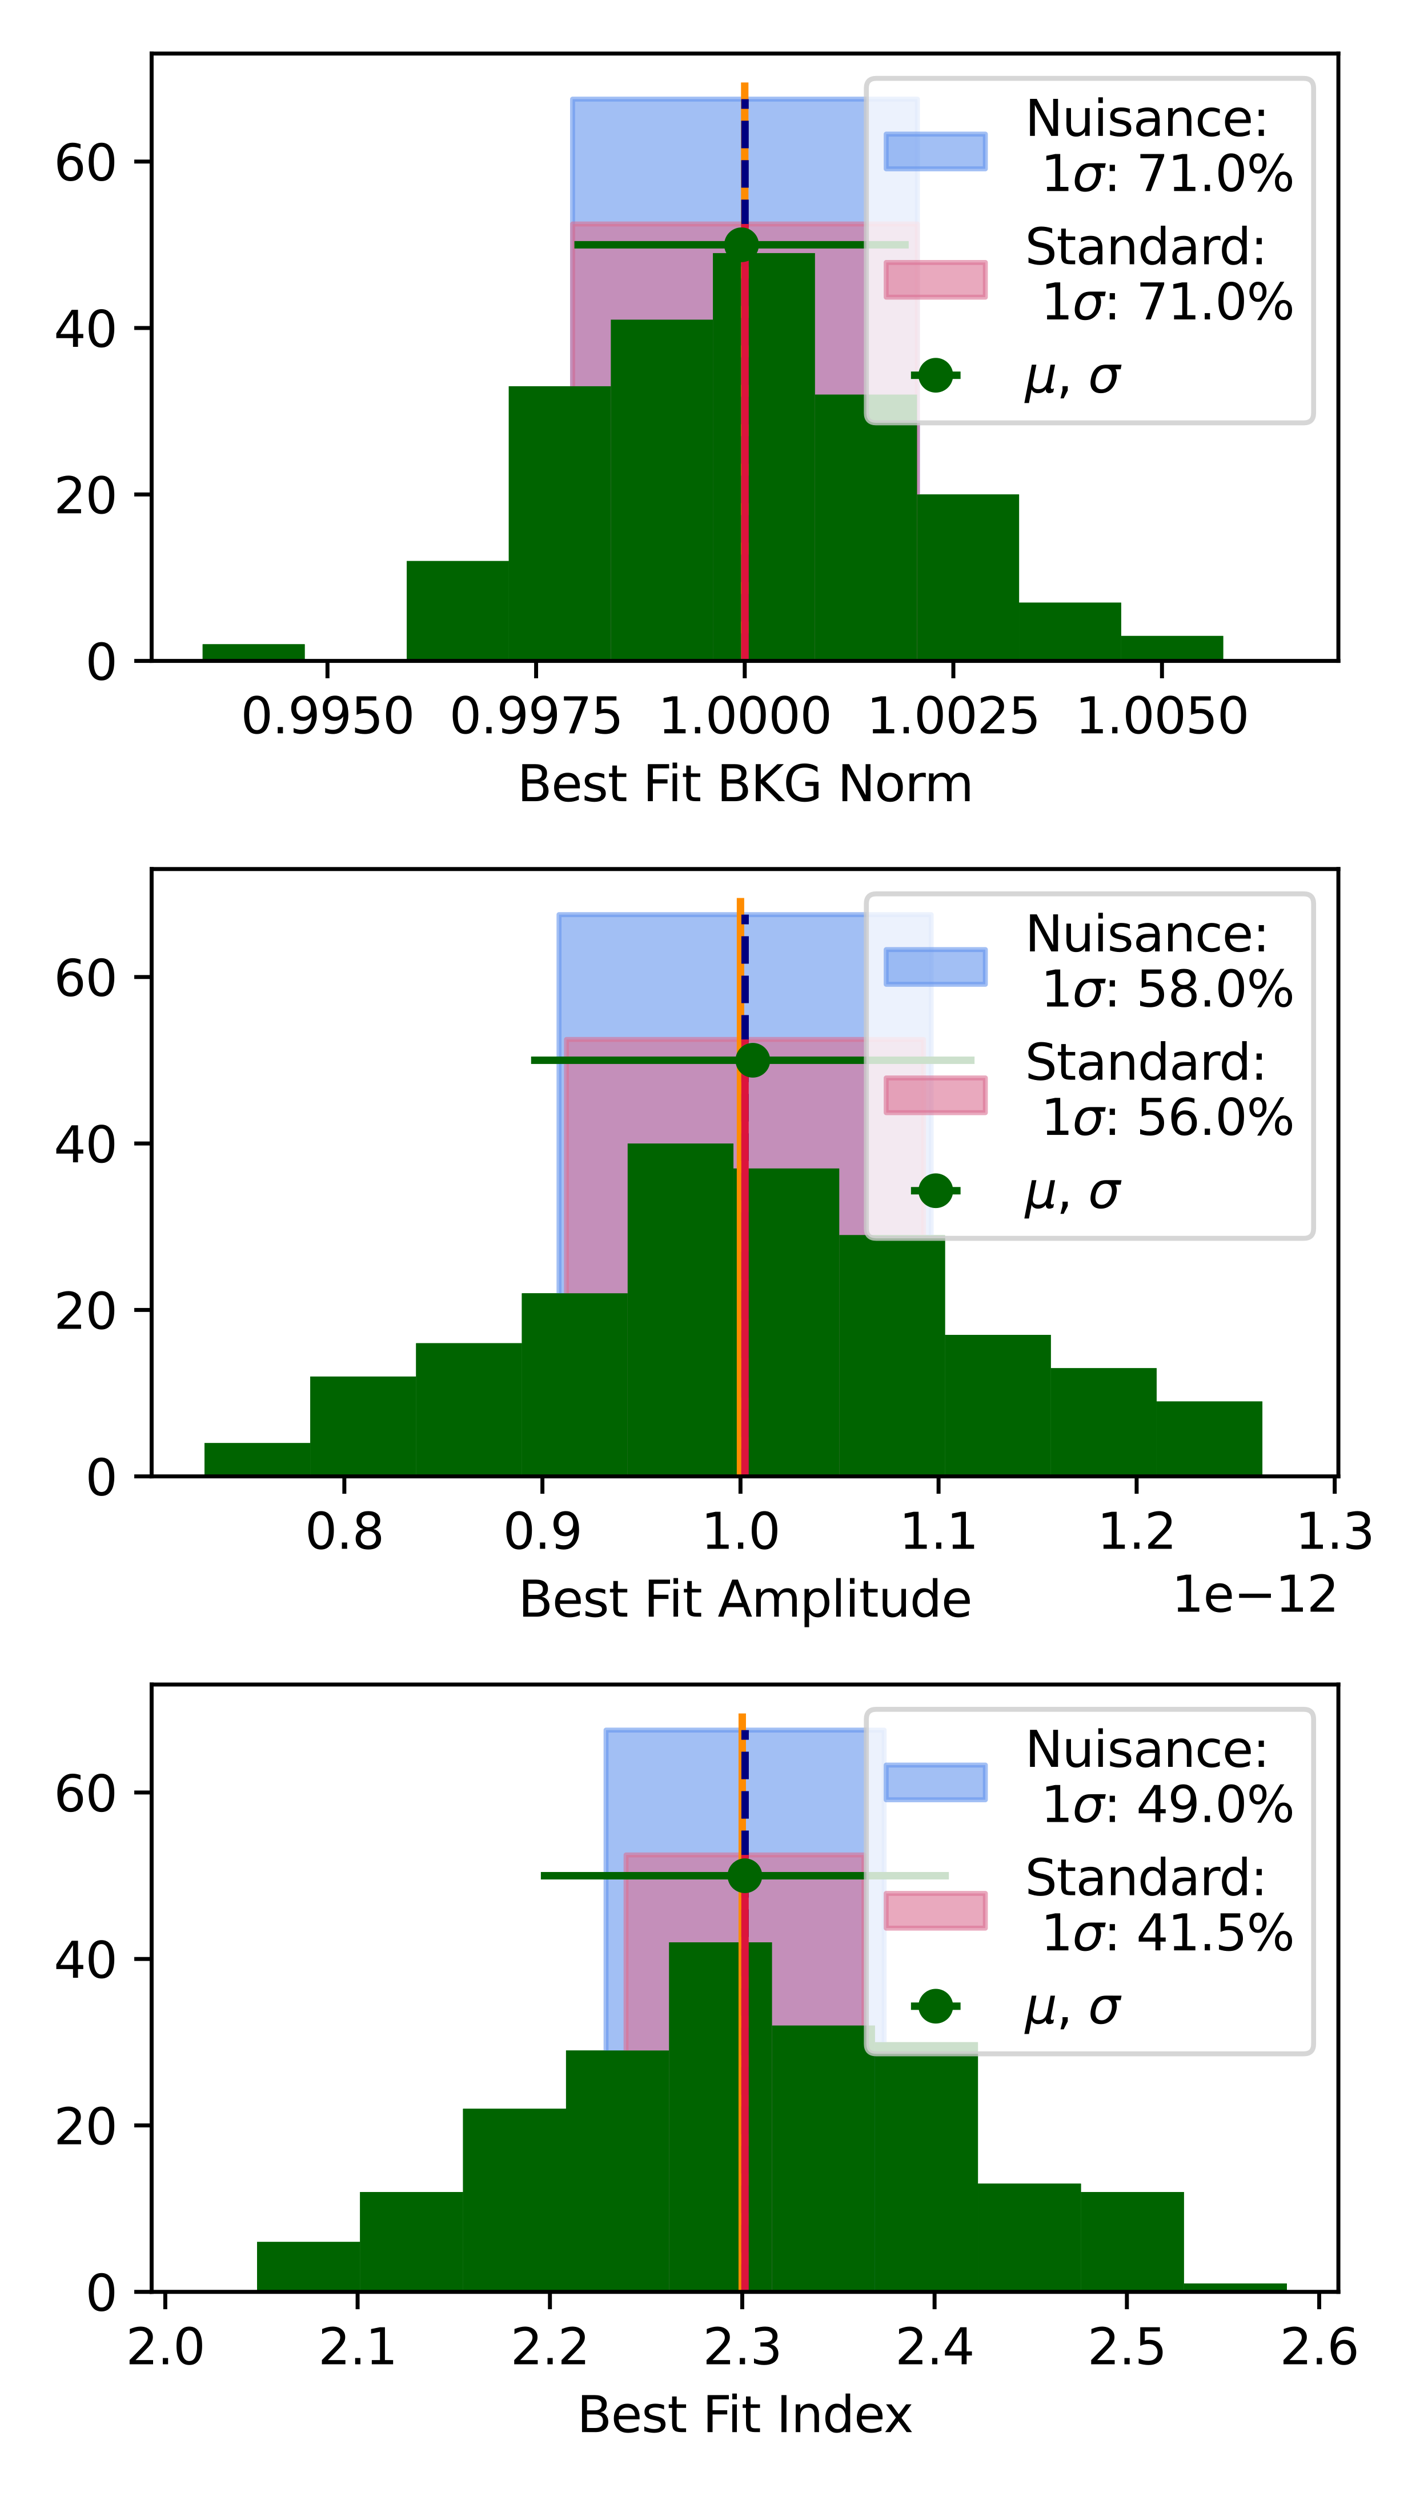 <?xml version="1.0" encoding="utf-8" standalone="no"?>
<!DOCTYPE svg PUBLIC "-//W3C//DTD SVG 1.1//EN"
  "http://www.w3.org/Graphics/SVG/1.1/DTD/svg11.dtd">
<svg xmlns:xlink="http://www.w3.org/1999/xlink" width="288pt" height="504pt" viewBox="0 0 288 504" xmlns="http://www.w3.org/2000/svg" version="1.1">
 <defs>
  <style type="text/css">*{stroke-linejoin: round; stroke-linecap: butt}</style>
 </defs>
 <g id="figure_1">
  <g id="patch_1">
   <path d="M 0 504 
L 288 504 
L 288 0 
L 0 0 
z
" style="fill: #ffffff"/>
  </g>
  <g id="axes_1">
   <g id="patch_2">
    <path d="M 30.58 133.24 
L 269.927 133.24 
L 269.927 10.8 
L 30.58 10.8 
z
" style="fill: #ffffff"/>
   </g>
   <g id="patch_3">
    <path d="M 40.871 133.24 
L 61.453 133.24 
L 61.453 129.884 
L 40.871 129.884 
z
" clip-path="url(#pdee7d6c1a6)" style="fill: #006400"/>
   </g>
   <g id="patch_4">
    <path d="M 61.453 133.24 
L 82.035 133.24 
L 82.035 133.24 
L 61.453 133.24 
z
" clip-path="url(#pdee7d6c1a6)" style="fill: #006400"/>
   </g>
   <g id="patch_5">
    <path d="M 82.035 133.24 
L 102.617 133.24 
L 102.617 113.106 
L 82.035 113.106 
z
" clip-path="url(#pdee7d6c1a6)" style="fill: #006400"/>
   </g>
   <g id="patch_6">
    <path d="M 102.617 133.24 
L 123.199 133.24 
L 123.199 77.871 
L 102.617 77.871 
z
" clip-path="url(#pdee7d6c1a6)" style="fill: #006400"/>
   </g>
   <g id="patch_7">
    <path d="M 123.199 133.24 
L 143.781 133.24 
L 143.781 64.449 
L 123.199 64.449 
z
" clip-path="url(#pdee7d6c1a6)" style="fill: #006400"/>
   </g>
   <g id="patch_8">
    <path d="M 143.781 133.24 
L 164.363 133.24 
L 164.363 51.026 
L 143.781 51.026 
z
" clip-path="url(#pdee7d6c1a6)" style="fill: #006400"/>
   </g>
   <g id="patch_9">
    <path d="M 164.363 133.24 
L 184.945 133.24 
L 184.945 79.549 
L 164.363 79.549 
z
" clip-path="url(#pdee7d6c1a6)" style="fill: #006400"/>
   </g>
   <g id="patch_10">
    <path d="M 184.945 133.24 
L 205.527 133.24 
L 205.527 99.683 
L 184.945 99.683 
z
" clip-path="url(#pdee7d6c1a6)" style="fill: #006400"/>
   </g>
   <g id="patch_11">
    <path d="M 205.527 133.24 
L 226.109 133.24 
L 226.109 121.495 
L 205.527 121.495 
z
" clip-path="url(#pdee7d6c1a6)" style="fill: #006400"/>
   </g>
   <g id="patch_12">
    <path d="M 226.109 133.24 
L 246.691 133.24 
L 246.691 128.206 
L 226.109 128.206 
z
" clip-path="url(#pdee7d6c1a6)" style="fill: #006400"/>
   </g>
   <g id="PolyCollection_1">
    <defs>
     <path id="me854bd89cc" d="M 115.477 -484.014 
L 115.477 -370.76 
L 185.027 -370.76 
L 185.027 -484.014 
L 185.027 -484.014 
L 115.477 -484.014 
z
" style="stroke: #6495ed; stroke-opacity: 0.6"/>
    </defs>
    <g clip-path="url(#pdee7d6c1a6)">
     <use xlink:href="#me854bd89cc" x="0" y="504" style="fill: #6495ed; fill-opacity: 0.6; stroke: #6495ed; stroke-opacity: 0.6"/>
    </g>
   </g>
   <g id="PolyCollection_2">
    <defs>
     <path id="m516924f155" d="M 115.484 -458.846 
L 115.484 -370.76 
L 185.023 -370.76 
L 185.023 -458.846 
L 185.023 -458.846 
L 115.484 -458.846 
z
" style="stroke: #db7093; stroke-opacity: 0.6"/>
    </defs>
    <g clip-path="url(#pdee7d6c1a6)">
     <use xlink:href="#m516924f155" x="0" y="504" style="fill: #db7093; fill-opacity: 0.6; stroke: #db7093; stroke-opacity: 0.6"/>
    </g>
   </g>
   <g id="patch_13">
    <path d="M 40.871 133.24 
L 61.453 133.24 
L 61.453 129.884 
L 40.871 129.884 
z
" clip-path="url(#pdee7d6c1a6)" style="fill: #006400"/>
   </g>
   <g id="patch_14">
    <path d="M 61.453 133.24 
L 82.035 133.24 
L 82.035 133.24 
L 61.453 133.24 
z
" clip-path="url(#pdee7d6c1a6)" style="fill: #006400"/>
   </g>
   <g id="patch_15">
    <path d="M 82.035 133.24 
L 102.617 133.24 
L 102.617 113.106 
L 82.035 113.106 
z
" clip-path="url(#pdee7d6c1a6)" style="fill: #006400"/>
   </g>
   <g id="patch_16">
    <path d="M 102.617 133.24 
L 123.199 133.24 
L 123.199 77.871 
L 102.617 77.871 
z
" clip-path="url(#pdee7d6c1a6)" style="fill: #006400"/>
   </g>
   <g id="patch_17">
    <path d="M 123.199 133.24 
L 143.781 133.24 
L 143.781 64.449 
L 123.199 64.449 
z
" clip-path="url(#pdee7d6c1a6)" style="fill: #006400"/>
   </g>
   <g id="patch_18">
    <path d="M 143.781 133.24 
L 164.363 133.24 
L 164.363 51.026 
L 143.781 51.026 
z
" clip-path="url(#pdee7d6c1a6)" style="fill: #006400"/>
   </g>
   <g id="patch_19">
    <path d="M 164.363 133.24 
L 184.945 133.24 
L 184.945 79.549 
L 164.363 79.549 
z
" clip-path="url(#pdee7d6c1a6)" style="fill: #006400"/>
   </g>
   <g id="patch_20">
    <path d="M 184.945 133.24 
L 205.527 133.24 
L 205.527 99.683 
L 184.945 99.683 
z
" clip-path="url(#pdee7d6c1a6)" style="fill: #006400"/>
   </g>
   <g id="patch_21">
    <path d="M 205.527 133.24 
L 226.109 133.24 
L 226.109 121.495 
L 205.527 121.495 
z
" clip-path="url(#pdee7d6c1a6)" style="fill: #006400"/>
   </g>
   <g id="patch_22">
    <path d="M 226.109 133.24 
L 246.691 133.24 
L 246.691 128.206 
L 226.109 128.206 
z
" clip-path="url(#pdee7d6c1a6)" style="fill: #006400"/>
   </g>
   <g id="matplotlib.axis_1">
    <g id="xtick_1">
     <g id="line2d_1">
      <defs>
       <path id="m39e5db4b16" d="M 0 0 
L 0 3.5 
" style="stroke: #000000; stroke-width: 0.8"/>
      </defs>
      <g>
       <use xlink:href="#m39e5db4b16" x="66.047" y="133.24" style="stroke: #000000; stroke-width: 0.8"/>
      </g>
     </g>
     <g id="text_1">
      <!-- 0.9950 -->
      <g transform="translate(48.552 147.838) scale(0.1 -0.1)">
       <defs>
        <path id="DejaVuSans-30" d="M 2034 4250 
Q 1547 4250 1301 3770 
Q 1056 3291 1056 2328 
Q 1056 1369 1301 889 
Q 1547 409 2034 409 
Q 2525 409 2770 889 
Q 3016 1369 3016 2328 
Q 3016 3291 2770 3770 
Q 2525 4250 2034 4250 
z
M 2034 4750 
Q 2819 4750 3233 4129 
Q 3647 3509 3647 2328 
Q 3647 1150 3233 529 
Q 2819 -91 2034 -91 
Q 1250 -91 836 529 
Q 422 1150 422 2328 
Q 422 3509 836 4129 
Q 1250 4750 2034 4750 
z
" transform="scale(0.016)"/>
        <path id="DejaVuSans-2e" d="M 684 794 
L 1344 794 
L 1344 0 
L 684 0 
L 684 794 
z
" transform="scale(0.016)"/>
        <path id="DejaVuSans-39" d="M 703 97 
L 703 672 
Q 941 559 1184 500 
Q 1428 441 1663 441 
Q 2288 441 2617 861 
Q 2947 1281 2994 2138 
Q 2813 1869 2534 1725 
Q 2256 1581 1919 1581 
Q 1219 1581 811 2004 
Q 403 2428 403 3163 
Q 403 3881 828 4315 
Q 1253 4750 1959 4750 
Q 2769 4750 3195 4129 
Q 3622 3509 3622 2328 
Q 3622 1225 3098 567 
Q 2575 -91 1691 -91 
Q 1453 -91 1209 -44 
Q 966 3 703 97 
z
M 1959 2075 
Q 2384 2075 2632 2365 
Q 2881 2656 2881 3163 
Q 2881 3666 2632 3958 
Q 2384 4250 1959 4250 
Q 1534 4250 1286 3958 
Q 1038 3666 1038 3163 
Q 1038 2656 1286 2365 
Q 1534 2075 1959 2075 
z
" transform="scale(0.016)"/>
        <path id="DejaVuSans-35" d="M 691 4666 
L 3169 4666 
L 3169 4134 
L 1269 4134 
L 1269 2991 
Q 1406 3038 1543 3061 
Q 1681 3084 1819 3084 
Q 2600 3084 3056 2656 
Q 3513 2228 3513 1497 
Q 3513 744 3044 326 
Q 2575 -91 1722 -91 
Q 1428 -91 1123 -41 
Q 819 9 494 109 
L 494 744 
Q 775 591 1075 516 
Q 1375 441 1709 441 
Q 2250 441 2565 725 
Q 2881 1009 2881 1497 
Q 2881 1984 2565 2268 
Q 2250 2553 1709 2553 
Q 1456 2553 1204 2497 
Q 953 2441 691 2322 
L 691 4666 
z
" transform="scale(0.016)"/>
       </defs>
       <use xlink:href="#DejaVuSans-30"/>
       <use xlink:href="#DejaVuSans-2e" x="63.623"/>
       <use xlink:href="#DejaVuSans-39" x="95.41"/>
       <use xlink:href="#DejaVuSans-39" x="159.033"/>
       <use xlink:href="#DejaVuSans-35" x="222.656"/>
       <use xlink:href="#DejaVuSans-30" x="286.279"/>
      </g>
     </g>
    </g>
    <g id="xtick_2">
     <g id="line2d_2">
      <g>
       <use xlink:href="#m39e5db4b16" x="108.123" y="133.24" style="stroke: #000000; stroke-width: 0.8"/>
      </g>
     </g>
     <g id="text_2">
      <!-- 0.9975 -->
      <g transform="translate(90.627 147.838) scale(0.1 -0.1)">
       <defs>
        <path id="DejaVuSans-37" d="M 525 4666 
L 3525 4666 
L 3525 4397 
L 1831 0 
L 1172 0 
L 2766 4134 
L 525 4134 
L 525 4666 
z
" transform="scale(0.016)"/>
       </defs>
       <use xlink:href="#DejaVuSans-30"/>
       <use xlink:href="#DejaVuSans-2e" x="63.623"/>
       <use xlink:href="#DejaVuSans-39" x="95.41"/>
       <use xlink:href="#DejaVuSans-39" x="159.033"/>
       <use xlink:href="#DejaVuSans-37" x="222.656"/>
       <use xlink:href="#DejaVuSans-35" x="286.279"/>
      </g>
     </g>
    </g>
    <g id="xtick_3">
     <g id="line2d_3">
      <g>
       <use xlink:href="#m39e5db4b16" x="150.198" y="133.24" style="stroke: #000000; stroke-width: 0.8"/>
      </g>
     </g>
     <g id="text_3">
      <!-- 1.0000 -->
      <g transform="translate(132.703 147.838) scale(0.1 -0.1)">
       <defs>
        <path id="DejaVuSans-31" d="M 794 531 
L 1825 531 
L 1825 4091 
L 703 3866 
L 703 4441 
L 1819 4666 
L 2450 4666 
L 2450 531 
L 3481 531 
L 3481 0 
L 794 0 
L 794 531 
z
" transform="scale(0.016)"/>
       </defs>
       <use xlink:href="#DejaVuSans-31"/>
       <use xlink:href="#DejaVuSans-2e" x="63.623"/>
       <use xlink:href="#DejaVuSans-30" x="95.41"/>
       <use xlink:href="#DejaVuSans-30" x="159.033"/>
       <use xlink:href="#DejaVuSans-30" x="222.656"/>
       <use xlink:href="#DejaVuSans-30" x="286.279"/>
      </g>
     </g>
    </g>
    <g id="xtick_4">
     <g id="line2d_4">
      <g>
       <use xlink:href="#m39e5db4b16" x="192.273" y="133.24" style="stroke: #000000; stroke-width: 0.8"/>
      </g>
     </g>
     <g id="text_4">
      <!-- 1.0025 -->
      <g transform="translate(174.778 147.838) scale(0.1 -0.1)">
       <defs>
        <path id="DejaVuSans-32" d="M 1228 531 
L 3431 531 
L 3431 0 
L 469 0 
L 469 531 
Q 828 903 1448 1529 
Q 2069 2156 2228 2338 
Q 2531 2678 2651 2914 
Q 2772 3150 2772 3378 
Q 2772 3750 2511 3984 
Q 2250 4219 1831 4219 
Q 1534 4219 1204 4116 
Q 875 4013 500 3803 
L 500 4441 
Q 881 4594 1212 4672 
Q 1544 4750 1819 4750 
Q 2544 4750 2975 4387 
Q 3406 4025 3406 3419 
Q 3406 3131 3298 2873 
Q 3191 2616 2906 2266 
Q 2828 2175 2409 1742 
Q 1991 1309 1228 531 
z
" transform="scale(0.016)"/>
       </defs>
       <use xlink:href="#DejaVuSans-31"/>
       <use xlink:href="#DejaVuSans-2e" x="63.623"/>
       <use xlink:href="#DejaVuSans-30" x="95.41"/>
       <use xlink:href="#DejaVuSans-30" x="159.033"/>
       <use xlink:href="#DejaVuSans-32" x="222.656"/>
       <use xlink:href="#DejaVuSans-35" x="286.279"/>
      </g>
     </g>
    </g>
    <g id="xtick_5">
     <g id="line2d_5">
      <g>
       <use xlink:href="#m39e5db4b16" x="234.349" y="133.24" style="stroke: #000000; stroke-width: 0.8"/>
      </g>
     </g>
     <g id="text_5">
      <!-- 1.0050 -->
      <g transform="translate(216.853 147.838) scale(0.1 -0.1)">
       <use xlink:href="#DejaVuSans-31"/>
       <use xlink:href="#DejaVuSans-2e" x="63.623"/>
       <use xlink:href="#DejaVuSans-30" x="95.41"/>
       <use xlink:href="#DejaVuSans-30" x="159.033"/>
       <use xlink:href="#DejaVuSans-35" x="222.656"/>
       <use xlink:href="#DejaVuSans-30" x="286.279"/>
      </g>
     </g>
    </g>
    <g id="text_6">
     <!-- Best Fit BKG Norm -->
     <g transform="translate(104.33 161.517) scale(0.1 -0.1)">
      <defs>
       <path id="DejaVuSans-42" d="M 1259 2228 
L 1259 519 
L 2272 519 
Q 2781 519 3026 730 
Q 3272 941 3272 1375 
Q 3272 1813 3026 2020 
Q 2781 2228 2272 2228 
L 1259 2228 
z
M 1259 4147 
L 1259 2741 
L 2194 2741 
Q 2656 2741 2882 2914 
Q 3109 3088 3109 3444 
Q 3109 3797 2882 3972 
Q 2656 4147 2194 4147 
L 1259 4147 
z
M 628 4666 
L 2241 4666 
Q 2963 4666 3353 4366 
Q 3744 4066 3744 3513 
Q 3744 3084 3544 2831 
Q 3344 2578 2956 2516 
Q 3422 2416 3680 2098 
Q 3938 1781 3938 1306 
Q 3938 681 3513 340 
Q 3088 0 2303 0 
L 628 0 
L 628 4666 
z
" transform="scale(0.016)"/>
       <path id="DejaVuSans-65" d="M 3597 1894 
L 3597 1613 
L 953 1613 
Q 991 1019 1311 708 
Q 1631 397 2203 397 
Q 2534 397 2845 478 
Q 3156 559 3463 722 
L 3463 178 
Q 3153 47 2828 -22 
Q 2503 -91 2169 -91 
Q 1331 -91 842 396 
Q 353 884 353 1716 
Q 353 2575 817 3079 
Q 1281 3584 2069 3584 
Q 2775 3584 3186 3129 
Q 3597 2675 3597 1894 
z
M 3022 2063 
Q 3016 2534 2758 2815 
Q 2500 3097 2075 3097 
Q 1594 3097 1305 2825 
Q 1016 2553 972 2059 
L 3022 2063 
z
" transform="scale(0.016)"/>
       <path id="DejaVuSans-73" d="M 2834 3397 
L 2834 2853 
Q 2591 2978 2328 3040 
Q 2066 3103 1784 3103 
Q 1356 3103 1142 2972 
Q 928 2841 928 2578 
Q 928 2378 1081 2264 
Q 1234 2150 1697 2047 
L 1894 2003 
Q 2506 1872 2764 1633 
Q 3022 1394 3022 966 
Q 3022 478 2636 193 
Q 2250 -91 1575 -91 
Q 1294 -91 989 -36 
Q 684 19 347 128 
L 347 722 
Q 666 556 975 473 
Q 1284 391 1588 391 
Q 1994 391 2212 530 
Q 2431 669 2431 922 
Q 2431 1156 2273 1281 
Q 2116 1406 1581 1522 
L 1381 1569 
Q 847 1681 609 1914 
Q 372 2147 372 2553 
Q 372 3047 722 3315 
Q 1072 3584 1716 3584 
Q 2034 3584 2315 3537 
Q 2597 3491 2834 3397 
z
" transform="scale(0.016)"/>
       <path id="DejaVuSans-74" d="M 1172 4494 
L 1172 3500 
L 2356 3500 
L 2356 3053 
L 1172 3053 
L 1172 1153 
Q 1172 725 1289 603 
Q 1406 481 1766 481 
L 2356 481 
L 2356 0 
L 1766 0 
Q 1100 0 847 248 
Q 594 497 594 1153 
L 594 3053 
L 172 3053 
L 172 3500 
L 594 3500 
L 594 4494 
L 1172 4494 
z
" transform="scale(0.016)"/>
       <path id="DejaVuSans-20" transform="scale(0.016)"/>
       <path id="DejaVuSans-46" d="M 628 4666 
L 3309 4666 
L 3309 4134 
L 1259 4134 
L 1259 2759 
L 3109 2759 
L 3109 2228 
L 1259 2228 
L 1259 0 
L 628 0 
L 628 4666 
z
" transform="scale(0.016)"/>
       <path id="DejaVuSans-69" d="M 603 3500 
L 1178 3500 
L 1178 0 
L 603 0 
L 603 3500 
z
M 603 4863 
L 1178 4863 
L 1178 4134 
L 603 4134 
L 603 4863 
z
" transform="scale(0.016)"/>
       <path id="DejaVuSans-4b" d="M 628 4666 
L 1259 4666 
L 1259 2694 
L 3353 4666 
L 4166 4666 
L 1850 2491 
L 4331 0 
L 3500 0 
L 1259 2247 
L 1259 0 
L 628 0 
L 628 4666 
z
" transform="scale(0.016)"/>
       <path id="DejaVuSans-47" d="M 3809 666 
L 3809 1919 
L 2778 1919 
L 2778 2438 
L 4434 2438 
L 4434 434 
Q 4069 175 3628 42 
Q 3188 -91 2688 -91 
Q 1594 -91 976 548 
Q 359 1188 359 2328 
Q 359 3472 976 4111 
Q 1594 4750 2688 4750 
Q 3144 4750 3555 4637 
Q 3966 4525 4313 4306 
L 4313 3634 
Q 3963 3931 3569 4081 
Q 3175 4231 2741 4231 
Q 1884 4231 1454 3753 
Q 1025 3275 1025 2328 
Q 1025 1384 1454 906 
Q 1884 428 2741 428 
Q 3075 428 3337 486 
Q 3600 544 3809 666 
z
" transform="scale(0.016)"/>
       <path id="DejaVuSans-4e" d="M 628 4666 
L 1478 4666 
L 3547 763 
L 3547 4666 
L 4159 4666 
L 4159 0 
L 3309 0 
L 1241 3903 
L 1241 0 
L 628 0 
L 628 4666 
z
" transform="scale(0.016)"/>
       <path id="DejaVuSans-6f" d="M 1959 3097 
Q 1497 3097 1228 2736 
Q 959 2375 959 1747 
Q 959 1119 1226 758 
Q 1494 397 1959 397 
Q 2419 397 2687 759 
Q 2956 1122 2956 1747 
Q 2956 2369 2687 2733 
Q 2419 3097 1959 3097 
z
M 1959 3584 
Q 2709 3584 3137 3096 
Q 3566 2609 3566 1747 
Q 3566 888 3137 398 
Q 2709 -91 1959 -91 
Q 1206 -91 779 398 
Q 353 888 353 1747 
Q 353 2609 779 3096 
Q 1206 3584 1959 3584 
z
" transform="scale(0.016)"/>
       <path id="DejaVuSans-72" d="M 2631 2963 
Q 2534 3019 2420 3045 
Q 2306 3072 2169 3072 
Q 1681 3072 1420 2755 
Q 1159 2438 1159 1844 
L 1159 0 
L 581 0 
L 581 3500 
L 1159 3500 
L 1159 2956 
Q 1341 3275 1631 3429 
Q 1922 3584 2338 3584 
Q 2397 3584 2469 3576 
Q 2541 3569 2628 3553 
L 2631 2963 
z
" transform="scale(0.016)"/>
       <path id="DejaVuSans-6d" d="M 3328 2828 
Q 3544 3216 3844 3400 
Q 4144 3584 4550 3584 
Q 5097 3584 5394 3201 
Q 5691 2819 5691 2113 
L 5691 0 
L 5113 0 
L 5113 2094 
Q 5113 2597 4934 2840 
Q 4756 3084 4391 3084 
Q 3944 3084 3684 2787 
Q 3425 2491 3425 1978 
L 3425 0 
L 2847 0 
L 2847 2094 
Q 2847 2600 2669 2842 
Q 2491 3084 2119 3084 
Q 1678 3084 1418 2786 
Q 1159 2488 1159 1978 
L 1159 0 
L 581 0 
L 581 3500 
L 1159 3500 
L 1159 2956 
Q 1356 3278 1631 3431 
Q 1906 3584 2284 3584 
Q 2666 3584 2933 3390 
Q 3200 3197 3328 2828 
z
" transform="scale(0.016)"/>
      </defs>
      <use xlink:href="#DejaVuSans-42"/>
      <use xlink:href="#DejaVuSans-65" x="68.604"/>
      <use xlink:href="#DejaVuSans-73" x="130.127"/>
      <use xlink:href="#DejaVuSans-74" x="182.227"/>
      <use xlink:href="#DejaVuSans-20" x="221.436"/>
      <use xlink:href="#DejaVuSans-46" x="253.223"/>
      <use xlink:href="#DejaVuSans-69" x="303.492"/>
      <use xlink:href="#DejaVuSans-74" x="331.275"/>
      <use xlink:href="#DejaVuSans-20" x="370.484"/>
      <use xlink:href="#DejaVuSans-42" x="402.271"/>
      <use xlink:href="#DejaVuSans-4b" x="470.875"/>
      <use xlink:href="#DejaVuSans-47" x="536.451"/>
      <use xlink:href="#DejaVuSans-20" x="613.941"/>
      <use xlink:href="#DejaVuSans-4e" x="645.729"/>
      <use xlink:href="#DejaVuSans-6f" x="720.533"/>
      <use xlink:href="#DejaVuSans-72" x="781.715"/>
      <use xlink:href="#DejaVuSans-6d" x="821.078"/>
     </g>
    </g>
   </g>
   <g id="matplotlib.axis_2">
    <g id="ytick_1">
     <g id="line2d_6">
      <defs>
       <path id="mcc72484d7e" d="M 0 0 
L -3.5 0 
" style="stroke: #000000; stroke-width: 0.8"/>
      </defs>
      <g>
       <use xlink:href="#mcc72484d7e" x="30.58" y="133.24" style="stroke: #000000; stroke-width: 0.8"/>
      </g>
     </g>
     <g id="text_7">
      <!-- 0 -->
      <g transform="translate(17.218 137.039) scale(0.1 -0.1)">
       <use xlink:href="#DejaVuSans-30"/>
      </g>
     </g>
    </g>
    <g id="ytick_2">
     <g id="line2d_7">
      <g>
       <use xlink:href="#mcc72484d7e" x="30.58" y="99.683" style="stroke: #000000; stroke-width: 0.8"/>
      </g>
     </g>
     <g id="text_8">
      <!-- 20 -->
      <g transform="translate(10.855 103.483) scale(0.1 -0.1)">
       <use xlink:href="#DejaVuSans-32"/>
       <use xlink:href="#DejaVuSans-30" x="63.623"/>
      </g>
     </g>
    </g>
    <g id="ytick_3">
     <g id="line2d_8">
      <g>
       <use xlink:href="#mcc72484d7e" x="30.58" y="66.127" style="stroke: #000000; stroke-width: 0.8"/>
      </g>
     </g>
     <g id="text_9">
      <!-- 40 -->
      <g transform="translate(10.855 69.926) scale(0.1 -0.1)">
       <defs>
        <path id="DejaVuSans-34" d="M 2419 4116 
L 825 1625 
L 2419 1625 
L 2419 4116 
z
M 2253 4666 
L 3047 4666 
L 3047 1625 
L 3713 1625 
L 3713 1100 
L 3047 1100 
L 3047 0 
L 2419 0 
L 2419 1100 
L 313 1100 
L 313 1709 
L 2253 4666 
z
" transform="scale(0.016)"/>
       </defs>
       <use xlink:href="#DejaVuSans-34"/>
       <use xlink:href="#DejaVuSans-30" x="63.623"/>
      </g>
     </g>
    </g>
    <g id="ytick_4">
     <g id="line2d_9">
      <g>
       <use xlink:href="#mcc72484d7e" x="30.58" y="32.57" style="stroke: #000000; stroke-width: 0.8"/>
      </g>
     </g>
     <g id="text_10">
      <!-- 60 -->
      <g transform="translate(10.855 36.369) scale(0.1 -0.1)">
       <defs>
        <path id="DejaVuSans-36" d="M 2113 2584 
Q 1688 2584 1439 2293 
Q 1191 2003 1191 1497 
Q 1191 994 1439 701 
Q 1688 409 2113 409 
Q 2538 409 2786 701 
Q 3034 994 3034 1497 
Q 3034 2003 2786 2293 
Q 2538 2584 2113 2584 
z
M 3366 4563 
L 3366 3988 
Q 3128 4100 2886 4159 
Q 2644 4219 2406 4219 
Q 1781 4219 1451 3797 
Q 1122 3375 1075 2522 
Q 1259 2794 1537 2939 
Q 1816 3084 2150 3084 
Q 2853 3084 3261 2657 
Q 3669 2231 3669 1497 
Q 3669 778 3244 343 
Q 2819 -91 2113 -91 
Q 1303 -91 875 529 
Q 447 1150 447 2328 
Q 447 3434 972 4092 
Q 1497 4750 2381 4750 
Q 2619 4750 2861 4703 
Q 3103 4656 3366 4563 
z
" transform="scale(0.016)"/>
       </defs>
       <use xlink:href="#DejaVuSans-36"/>
       <use xlink:href="#DejaVuSans-30" x="63.623"/>
      </g>
     </g>
    </g>
   </g>
   <g id="LineCollection_1">
    <path d="M 115.842 49.348 
L 183.268 49.348 
" clip-path="url(#pdee7d6c1a6)" style="fill: none; stroke: #006400; stroke-width: 1.5"/>
   </g>
   <g id="LineCollection_2">
    <path d="M 150.198 133.24 
L 150.198 16.63 
" clip-path="url(#pdee7d6c1a6)" style="fill: none; stroke: #ff8c00; stroke-width: 1.5"/>
   </g>
   <g id="LineCollection_3">
    <path d="M 150.252 133.24 
L 150.252 19.986 
" clip-path="url(#pdee7d6c1a6)" style="fill: none; stroke-dasharray: 5.55,2.4; stroke-dashoffset: 0; stroke: #000080; stroke-width: 1.5"/>
   </g>
   <g id="LineCollection_4">
    <path d="M 150.254 133.24 
L 150.254 45.154 
" clip-path="url(#pdee7d6c1a6)" style="fill: none; stroke: #dc143c; stroke-width: 1.5"/>
   </g>
   <g id="line2d_10">
    <defs>
     <path id="mf72d8192f0" d="M 0 3 
C 0.796 3 1.559 2.684 2.121 2.121 
C 2.684 1.559 3 0.796 3 0 
C 3 -0.796 2.684 -1.559 2.121 -2.121 
C 1.559 -2.684 0.796 -3 0 -3 
C -0.796 -3 -1.559 -2.684 -2.121 -2.121 
C -2.684 -1.559 -3 -0.796 -3 0 
C -3 0.796 -2.684 1.559 -2.121 2.121 
C -1.559 2.684 -0.796 3 0 3 
z
" style="stroke: #006400"/>
    </defs>
    <g clip-path="url(#pdee7d6c1a6)">
     <use xlink:href="#mf72d8192f0" x="149.555" y="49.348" style="fill: #006400; stroke: #006400"/>
    </g>
   </g>
   <g id="patch_23">
    <path d="M 30.58 133.24 
L 30.58 10.8 
" style="fill: none; stroke: #000000; stroke-width: 0.8; stroke-linejoin: miter; stroke-linecap: square"/>
   </g>
   <g id="patch_24">
    <path d="M 269.927 133.24 
L 269.927 10.8 
" style="fill: none; stroke: #000000; stroke-width: 0.8; stroke-linejoin: miter; stroke-linecap: square"/>
   </g>
   <g id="patch_25">
    <path d="M 30.58 133.24 
L 269.927 133.24 
" style="fill: none; stroke: #000000; stroke-width: 0.8; stroke-linejoin: miter; stroke-linecap: square"/>
   </g>
   <g id="patch_26">
    <path d="M 30.58 10.8 
L 269.927 10.8 
" style="fill: none; stroke: #000000; stroke-width: 0.8; stroke-linejoin: miter; stroke-linecap: square"/>
   </g>
   <g id="legend_1">
    <g id="patch_27">
     <path d="M 176.727 85.25 
L 262.927 85.25 
Q 264.927 85.25 264.927 83.25 
L 264.927 17.8 
Q 264.927 15.8 262.927 15.8 
L 176.727 15.8 
Q 174.727 15.8 174.727 17.8 
L 174.727 83.25 
Q 174.727 85.25 176.727 85.25 
z
" style="fill: #ffffff; opacity: 0.8; stroke: #cccccc; stroke-linejoin: miter"/>
    </g>
    <g id="patch_28">
     <path d="M 178.727 34.037 
L 198.727 34.037 
L 198.727 27.037 
L 178.727 27.037 
z
" style="fill: #6495ed; fill-opacity: 0.6; stroke: #6495ed; stroke-opacity: 0.6; stroke-linejoin: miter"/>
    </g>
    <g id="text_11">
     <!-- Nuisance:  -->
     <g transform="translate(206.727 27.398) scale(0.1 -0.1)">
      <defs>
       <path id="DejaVuSans-75" d="M 544 1381 
L 544 3500 
L 1119 3500 
L 1119 1403 
Q 1119 906 1312 657 
Q 1506 409 1894 409 
Q 2359 409 2629 706 
Q 2900 1003 2900 1516 
L 2900 3500 
L 3475 3500 
L 3475 0 
L 2900 0 
L 2900 538 
Q 2691 219 2414 64 
Q 2138 -91 1772 -91 
Q 1169 -91 856 284 
Q 544 659 544 1381 
z
M 1991 3584 
L 1991 3584 
z
" transform="scale(0.016)"/>
       <path id="DejaVuSans-61" d="M 2194 1759 
Q 1497 1759 1228 1600 
Q 959 1441 959 1056 
Q 959 750 1161 570 
Q 1363 391 1709 391 
Q 2188 391 2477 730 
Q 2766 1069 2766 1631 
L 2766 1759 
L 2194 1759 
z
M 3341 1997 
L 3341 0 
L 2766 0 
L 2766 531 
Q 2569 213 2275 61 
Q 1981 -91 1556 -91 
Q 1019 -91 701 211 
Q 384 513 384 1019 
Q 384 1609 779 1909 
Q 1175 2209 1959 2209 
L 2766 2209 
L 2766 2266 
Q 2766 2663 2505 2880 
Q 2244 3097 1772 3097 
Q 1472 3097 1187 3025 
Q 903 2953 641 2809 
L 641 3341 
Q 956 3463 1253 3523 
Q 1550 3584 1831 3584 
Q 2591 3584 2966 3190 
Q 3341 2797 3341 1997 
z
" transform="scale(0.016)"/>
       <path id="DejaVuSans-6e" d="M 3513 2113 
L 3513 0 
L 2938 0 
L 2938 2094 
Q 2938 2591 2744 2837 
Q 2550 3084 2163 3084 
Q 1697 3084 1428 2787 
Q 1159 2491 1159 1978 
L 1159 0 
L 581 0 
L 581 3500 
L 1159 3500 
L 1159 2956 
Q 1366 3272 1645 3428 
Q 1925 3584 2291 3584 
Q 2894 3584 3203 3211 
Q 3513 2838 3513 2113 
z
" transform="scale(0.016)"/>
       <path id="DejaVuSans-63" d="M 3122 3366 
L 3122 2828 
Q 2878 2963 2633 3030 
Q 2388 3097 2138 3097 
Q 1578 3097 1268 2742 
Q 959 2388 959 1747 
Q 959 1106 1268 751 
Q 1578 397 2138 397 
Q 2388 397 2633 464 
Q 2878 531 3122 666 
L 3122 134 
Q 2881 22 2623 -34 
Q 2366 -91 2075 -91 
Q 1284 -91 818 406 
Q 353 903 353 1747 
Q 353 2603 823 3093 
Q 1294 3584 2113 3584 
Q 2378 3584 2631 3529 
Q 2884 3475 3122 3366 
z
" transform="scale(0.016)"/>
       <path id="DejaVuSans-3a" d="M 750 794 
L 1409 794 
L 1409 0 
L 750 0 
L 750 794 
z
M 750 3309 
L 1409 3309 
L 1409 2516 
L 750 2516 
L 750 3309 
z
" transform="scale(0.016)"/>
      </defs>
      <use xlink:href="#DejaVuSans-4e"/>
      <use xlink:href="#DejaVuSans-75" x="74.805"/>
      <use xlink:href="#DejaVuSans-69" x="138.184"/>
      <use xlink:href="#DejaVuSans-73" x="165.967"/>
      <use xlink:href="#DejaVuSans-61" x="218.066"/>
      <use xlink:href="#DejaVuSans-6e" x="279.346"/>
      <use xlink:href="#DejaVuSans-63" x="342.725"/>
      <use xlink:href="#DejaVuSans-65" x="397.705"/>
      <use xlink:href="#DejaVuSans-3a" x="459.229"/>
      <use xlink:href="#DejaVuSans-20" x="492.92"/>
     </g>
     <!--  1$\sigma$: 71.0% -->
     <g transform="translate(206.727 38.596) scale(0.1 -0.1)">
      <defs>
       <path id="DejaVuSans-Oblique-3c3" d="M 2219 3044 
Q 1744 3044 1422 2700 
Q 1081 2341 969 1747 
Q 844 1119 1044 756 
Q 1241 397 1706 397 
Q 2166 397 2503 759 
Q 2844 1122 2966 1747 
Q 3075 2319 2881 2700 
Q 2700 3044 2219 3044 
z
M 2309 3503 
L 4219 3500 
L 4106 2925 
L 3463 2925 
Q 3706 2438 3575 1747 
Q 3406 888 2884 400 
Q 2359 -91 1609 -91 
Q 856 -91 525 400 
Q 194 888 363 1747 
Q 528 2609 1050 3097 
Q 1484 3503 2309 3503 
z
" transform="scale(0.016)"/>
       <path id="DejaVuSans-25" d="M 4653 2053 
Q 4381 2053 4226 1822 
Q 4072 1591 4072 1178 
Q 4072 772 4226 539 
Q 4381 306 4653 306 
Q 4919 306 5073 539 
Q 5228 772 5228 1178 
Q 5228 1588 5073 1820 
Q 4919 2053 4653 2053 
z
M 4653 2450 
Q 5147 2450 5437 2106 
Q 5728 1763 5728 1178 
Q 5728 594 5436 251 
Q 5144 -91 4653 -91 
Q 4153 -91 3862 251 
Q 3572 594 3572 1178 
Q 3572 1766 3864 2108 
Q 4156 2450 4653 2450 
z
M 1428 4353 
Q 1159 4353 1004 4120 
Q 850 3888 850 3481 
Q 850 3069 1003 2837 
Q 1156 2606 1428 2606 
Q 1700 2606 1854 2837 
Q 2009 3069 2009 3481 
Q 2009 3884 1853 4118 
Q 1697 4353 1428 4353 
z
M 4250 4750 
L 4750 4750 
L 1831 -91 
L 1331 -91 
L 4250 4750 
z
M 1428 4750 
Q 1922 4750 2215 4408 
Q 2509 4066 2509 3481 
Q 2509 2891 2217 2550 
Q 1925 2209 1428 2209 
Q 931 2209 642 2551 
Q 353 2894 353 3481 
Q 353 4063 643 4406 
Q 934 4750 1428 4750 
z
" transform="scale(0.016)"/>
      </defs>
      <use xlink:href="#DejaVuSans-20" transform="translate(0 0.781)"/>
      <use xlink:href="#DejaVuSans-31" transform="translate(31.787 0.781)"/>
      <use xlink:href="#DejaVuSans-Oblique-3c3" transform="translate(95.41 0.781)"/>
      <use xlink:href="#DejaVuSans-3a" transform="translate(158.789 0.781)"/>
      <use xlink:href="#DejaVuSans-20" transform="translate(192.48 0.781)"/>
      <use xlink:href="#DejaVuSans-37" transform="translate(224.268 0.781)"/>
      <use xlink:href="#DejaVuSans-31" transform="translate(287.891 0.781)"/>
      <use xlink:href="#DejaVuSans-2e" transform="translate(351.514 0.781)"/>
      <use xlink:href="#DejaVuSans-30" transform="translate(383.301 0.781)"/>
      <use xlink:href="#DejaVuSans-25" transform="translate(446.924 0.781)"/>
     </g>
    </g>
    <g id="patch_29">
     <path d="M 178.727 59.913 
L 198.727 59.913 
L 198.727 52.913 
L 178.727 52.913 
z
" style="fill: #db7093; fill-opacity: 0.6; stroke: #db7093; stroke-opacity: 0.6; stroke-linejoin: miter"/>
    </g>
    <g id="text_12">
     <!-- Standard:  -->
     <g transform="translate(206.727 53.274) scale(0.1 -0.1)">
      <defs>
       <path id="DejaVuSans-53" d="M 3425 4513 
L 3425 3897 
Q 3066 4069 2747 4153 
Q 2428 4238 2131 4238 
Q 1616 4238 1336 4038 
Q 1056 3838 1056 3469 
Q 1056 3159 1242 3001 
Q 1428 2844 1947 2747 
L 2328 2669 
Q 3034 2534 3370 2195 
Q 3706 1856 3706 1288 
Q 3706 609 3251 259 
Q 2797 -91 1919 -91 
Q 1588 -91 1214 -16 
Q 841 59 441 206 
L 441 856 
Q 825 641 1194 531 
Q 1563 422 1919 422 
Q 2459 422 2753 634 
Q 3047 847 3047 1241 
Q 3047 1584 2836 1778 
Q 2625 1972 2144 2069 
L 1759 2144 
Q 1053 2284 737 2584 
Q 422 2884 422 3419 
Q 422 4038 858 4394 
Q 1294 4750 2059 4750 
Q 2388 4750 2728 4690 
Q 3069 4631 3425 4513 
z
" transform="scale(0.016)"/>
       <path id="DejaVuSans-64" d="M 2906 2969 
L 2906 4863 
L 3481 4863 
L 3481 0 
L 2906 0 
L 2906 525 
Q 2725 213 2448 61 
Q 2172 -91 1784 -91 
Q 1150 -91 751 415 
Q 353 922 353 1747 
Q 353 2572 751 3078 
Q 1150 3584 1784 3584 
Q 2172 3584 2448 3432 
Q 2725 3281 2906 2969 
z
M 947 1747 
Q 947 1113 1208 752 
Q 1469 391 1925 391 
Q 2381 391 2643 752 
Q 2906 1113 2906 1747 
Q 2906 2381 2643 2742 
Q 2381 3103 1925 3103 
Q 1469 3103 1208 2742 
Q 947 2381 947 1747 
z
" transform="scale(0.016)"/>
      </defs>
      <use xlink:href="#DejaVuSans-53"/>
      <use xlink:href="#DejaVuSans-74" x="63.477"/>
      <use xlink:href="#DejaVuSans-61" x="102.686"/>
      <use xlink:href="#DejaVuSans-6e" x="163.965"/>
      <use xlink:href="#DejaVuSans-64" x="227.344"/>
      <use xlink:href="#DejaVuSans-61" x="290.82"/>
      <use xlink:href="#DejaVuSans-72" x="352.1"/>
      <use xlink:href="#DejaVuSans-64" x="391.463"/>
      <use xlink:href="#DejaVuSans-3a" x="454.939"/>
      <use xlink:href="#DejaVuSans-20" x="488.631"/>
     </g>
     <!--  1$\sigma$: 71.0% -->
     <g transform="translate(206.727 64.472) scale(0.1 -0.1)">
      <use xlink:href="#DejaVuSans-20" transform="translate(0 0.781)"/>
      <use xlink:href="#DejaVuSans-31" transform="translate(31.787 0.781)"/>
      <use xlink:href="#DejaVuSans-Oblique-3c3" transform="translate(95.41 0.781)"/>
      <use xlink:href="#DejaVuSans-3a" transform="translate(158.789 0.781)"/>
      <use xlink:href="#DejaVuSans-20" transform="translate(192.48 0.781)"/>
      <use xlink:href="#DejaVuSans-37" transform="translate(224.268 0.781)"/>
      <use xlink:href="#DejaVuSans-31" transform="translate(287.891 0.781)"/>
      <use xlink:href="#DejaVuSans-2e" transform="translate(351.514 0.781)"/>
      <use xlink:href="#DejaVuSans-30" transform="translate(383.301 0.781)"/>
      <use xlink:href="#DejaVuSans-25" transform="translate(446.924 0.781)"/>
     </g>
    </g>
    <g id="LineCollection_5">
     <path d="M 183.727 75.65 
L 193.727 75.65 
" style="fill: none; stroke: #006400; stroke-width: 1.5"/>
    </g>
    <g id="line2d_11"/>
    <g id="line2d_12">
     <g>
      <use xlink:href="#mf72d8192f0" x="188.727" y="75.65" style="fill: #006400; stroke: #006400"/>
     </g>
    </g>
    <g id="text_13">
     <!-- $\mu$, $\sigma$ -->
     <g transform="translate(206.727 79.15) scale(0.1 -0.1)">
      <defs>
       <path id="DejaVuSans-Oblique-3bc" d="M -84 -1331 
L 856 3500 
L 1434 3500 
L 1009 1322 
Q 997 1256 987 1175 
Q 978 1094 978 1013 
Q 978 722 1161 565 
Q 1344 409 1684 409 
Q 2147 409 2431 671 
Q 2716 934 2816 1459 
L 3213 3500 
L 3788 3500 
L 3266 809 
Q 3253 750 3248 706 
Q 3244 663 3244 628 
Q 3244 531 3283 486 
Q 3322 441 3406 441 
Q 3438 441 3492 456 
Q 3547 472 3647 513 
L 3559 50 
Q 3422 -19 3297 -55 
Q 3172 -91 3053 -91 
Q 2847 -91 2730 40 
Q 2613 172 2613 403 
Q 2438 153 2195 31 
Q 1953 -91 1625 -91 
Q 1334 -91 1117 43 
Q 900 178 831 397 
L 494 -1331 
L -84 -1331 
z
" transform="scale(0.016)"/>
       <path id="DejaVuSans-2c" d="M 750 794 
L 1409 794 
L 1409 256 
L 897 -744 
L 494 -744 
L 750 256 
L 750 794 
z
" transform="scale(0.016)"/>
      </defs>
      <use xlink:href="#DejaVuSans-Oblique-3bc" transform="translate(0 0.266)"/>
      <use xlink:href="#DejaVuSans-2c" transform="translate(63.623 0.266)"/>
      <use xlink:href="#DejaVuSans-20" transform="translate(95.41 0.266)"/>
      <use xlink:href="#DejaVuSans-Oblique-3c3" transform="translate(127.197 0.266)"/>
     </g>
    </g>
   </g>
  </g>
  <g id="axes_2">
   <g id="patch_30">
    <path d="M 30.58 297.64 
L 269.927 297.64 
L 269.927 175.2 
L 30.58 175.2 
z
" style="fill: #ffffff"/>
   </g>
   <g id="patch_31">
    <path d="M 41.247 297.64 
L 62.582 297.64 
L 62.582 290.929 
L 41.247 290.929 
z
" clip-path="url(#pbed481fa4c)" style="fill: #006400"/>
   </g>
   <g id="patch_32">
    <path d="M 62.582 297.64 
L 83.917 297.64 
L 83.917 277.506 
L 62.582 277.506 
z
" clip-path="url(#pbed481fa4c)" style="fill: #006400"/>
   </g>
   <g id="patch_33">
    <path d="M 83.917 297.64 
L 105.252 297.64 
L 105.252 270.795 
L 83.917 270.795 
z
" clip-path="url(#pbed481fa4c)" style="fill: #006400"/>
   </g>
   <g id="patch_34">
    <path d="M 105.252 297.64 
L 126.587 297.64 
L 126.587 260.728 
L 105.252 260.728 
z
" clip-path="url(#pbed481fa4c)" style="fill: #006400"/>
   </g>
   <g id="patch_35">
    <path d="M 126.587 297.64 
L 147.922 297.64 
L 147.922 230.527 
L 126.587 230.527 
z
" clip-path="url(#pbed481fa4c)" style="fill: #006400"/>
   </g>
   <g id="patch_36">
    <path d="M 147.922 297.64 
L 169.257 297.64 
L 169.257 235.56 
L 147.922 235.56 
z
" clip-path="url(#pbed481fa4c)" style="fill: #006400"/>
   </g>
   <g id="patch_37">
    <path d="M 169.257 297.64 
L 190.592 297.64 
L 190.592 248.983 
L 169.257 248.983 
z
" clip-path="url(#pbed481fa4c)" style="fill: #006400"/>
   </g>
   <g id="patch_38">
    <path d="M 190.592 297.64 
L 211.927 297.64 
L 211.927 269.117 
L 190.592 269.117 
z
" clip-path="url(#pbed481fa4c)" style="fill: #006400"/>
   </g>
   <g id="patch_39">
    <path d="M 211.927 297.64 
L 233.262 297.64 
L 233.262 275.828 
L 211.927 275.828 
z
" clip-path="url(#pbed481fa4c)" style="fill: #006400"/>
   </g>
   <g id="patch_40">
    <path d="M 233.262 297.64 
L 254.597 297.64 
L 254.597 282.539 
L 233.262 282.539 
z
" clip-path="url(#pbed481fa4c)" style="fill: #006400"/>
   </g>
   <g id="PolyCollection_3">
    <defs>
     <path id="m3f909b5a19" d="M 112.742 -319.614 
L 112.742 -206.36 
L 187.803 -206.36 
L 187.803 -319.614 
L 187.803 -319.614 
L 112.742 -319.614 
z
" style="stroke: #6495ed; stroke-opacity: 0.6"/>
    </defs>
    <g clip-path="url(#pbed481fa4c)">
     <use xlink:href="#m3f909b5a19" x="0" y="504" style="fill: #6495ed; fill-opacity: 0.6; stroke: #6495ed; stroke-opacity: 0.6"/>
    </g>
   </g>
   <g id="PolyCollection_4">
    <defs>
     <path id="m2285287bb5" d="M 114.249 -294.446 
L 114.249 -206.36 
L 186.258 -206.36 
L 186.258 -294.446 
L 186.258 -294.446 
L 114.249 -294.446 
z
" style="stroke: #db7093; stroke-opacity: 0.6"/>
    </defs>
    <g clip-path="url(#pbed481fa4c)">
     <use xlink:href="#m2285287bb5" x="0" y="504" style="fill: #db7093; fill-opacity: 0.6; stroke: #db7093; stroke-opacity: 0.6"/>
    </g>
   </g>
   <g id="patch_41">
    <path d="M 41.247 297.64 
L 62.582 297.64 
L 62.582 290.929 
L 41.247 290.929 
z
" clip-path="url(#pbed481fa4c)" style="fill: #006400"/>
   </g>
   <g id="patch_42">
    <path d="M 62.582 297.64 
L 83.917 297.64 
L 83.917 277.506 
L 62.582 277.506 
z
" clip-path="url(#pbed481fa4c)" style="fill: #006400"/>
   </g>
   <g id="patch_43">
    <path d="M 83.917 297.64 
L 105.252 297.64 
L 105.252 270.795 
L 83.917 270.795 
z
" clip-path="url(#pbed481fa4c)" style="fill: #006400"/>
   </g>
   <g id="patch_44">
    <path d="M 105.252 297.64 
L 126.587 297.64 
L 126.587 260.728 
L 105.252 260.728 
z
" clip-path="url(#pbed481fa4c)" style="fill: #006400"/>
   </g>
   <g id="patch_45">
    <path d="M 126.587 297.64 
L 147.922 297.64 
L 147.922 230.527 
L 126.587 230.527 
z
" clip-path="url(#pbed481fa4c)" style="fill: #006400"/>
   </g>
   <g id="patch_46">
    <path d="M 147.922 297.64 
L 169.257 297.64 
L 169.257 235.56 
L 147.922 235.56 
z
" clip-path="url(#pbed481fa4c)" style="fill: #006400"/>
   </g>
   <g id="patch_47">
    <path d="M 169.257 297.64 
L 190.592 297.64 
L 190.592 248.983 
L 169.257 248.983 
z
" clip-path="url(#pbed481fa4c)" style="fill: #006400"/>
   </g>
   <g id="patch_48">
    <path d="M 190.592 297.64 
L 211.927 297.64 
L 211.927 269.117 
L 190.592 269.117 
z
" clip-path="url(#pbed481fa4c)" style="fill: #006400"/>
   </g>
   <g id="patch_49">
    <path d="M 211.927 297.64 
L 233.262 297.64 
L 233.262 275.828 
L 211.927 275.828 
z
" clip-path="url(#pbed481fa4c)" style="fill: #006400"/>
   </g>
   <g id="patch_50">
    <path d="M 233.262 297.64 
L 254.597 297.64 
L 254.597 282.539 
L 233.262 282.539 
z
" clip-path="url(#pbed481fa4c)" style="fill: #006400"/>
   </g>
   <g id="matplotlib.axis_3">
    <g id="xtick_6">
     <g id="line2d_13">
      <g>
       <use xlink:href="#m39e5db4b16" x="69.447" y="297.64" style="stroke: #000000; stroke-width: 0.8"/>
      </g>
     </g>
     <g id="text_14">
      <!-- 0.8 -->
      <g transform="translate(61.495 312.238) scale(0.1 -0.1)">
       <defs>
        <path id="DejaVuSans-38" d="M 2034 2216 
Q 1584 2216 1326 1975 
Q 1069 1734 1069 1313 
Q 1069 891 1326 650 
Q 1584 409 2034 409 
Q 2484 409 2743 651 
Q 3003 894 3003 1313 
Q 3003 1734 2745 1975 
Q 2488 2216 2034 2216 
z
M 1403 2484 
Q 997 2584 770 2862 
Q 544 3141 544 3541 
Q 544 4100 942 4425 
Q 1341 4750 2034 4750 
Q 2731 4750 3128 4425 
Q 3525 4100 3525 3541 
Q 3525 3141 3298 2862 
Q 3072 2584 2669 2484 
Q 3125 2378 3379 2068 
Q 3634 1759 3634 1313 
Q 3634 634 3220 271 
Q 2806 -91 2034 -91 
Q 1263 -91 848 271 
Q 434 634 434 1313 
Q 434 1759 690 2068 
Q 947 2378 1403 2484 
z
M 1172 3481 
Q 1172 3119 1398 2916 
Q 1625 2713 2034 2713 
Q 2441 2713 2670 2916 
Q 2900 3119 2900 3481 
Q 2900 3844 2670 4047 
Q 2441 4250 2034 4250 
Q 1625 4250 1398 4047 
Q 1172 3844 1172 3481 
z
" transform="scale(0.016)"/>
       </defs>
       <use xlink:href="#DejaVuSans-30"/>
       <use xlink:href="#DejaVuSans-2e" x="63.623"/>
       <use xlink:href="#DejaVuSans-38" x="95.41"/>
      </g>
     </g>
    </g>
    <g id="xtick_7">
     <g id="line2d_14">
      <g>
       <use xlink:href="#m39e5db4b16" x="109.394" y="297.64" style="stroke: #000000; stroke-width: 0.8"/>
      </g>
     </g>
     <g id="text_15">
      <!-- 0.9 -->
      <g transform="translate(101.443 312.238) scale(0.1 -0.1)">
       <use xlink:href="#DejaVuSans-30"/>
       <use xlink:href="#DejaVuSans-2e" x="63.623"/>
       <use xlink:href="#DejaVuSans-39" x="95.41"/>
      </g>
     </g>
    </g>
    <g id="xtick_8">
     <g id="line2d_15">
      <g>
       <use xlink:href="#m39e5db4b16" x="149.342" y="297.64" style="stroke: #000000; stroke-width: 0.8"/>
      </g>
     </g>
     <g id="text_16">
      <!-- 1.0 -->
      <g transform="translate(141.39 312.238) scale(0.1 -0.1)">
       <use xlink:href="#DejaVuSans-31"/>
       <use xlink:href="#DejaVuSans-2e" x="63.623"/>
       <use xlink:href="#DejaVuSans-30" x="95.41"/>
      </g>
     </g>
    </g>
    <g id="xtick_9">
     <g id="line2d_16">
      <g>
       <use xlink:href="#m39e5db4b16" x="189.29" y="297.64" style="stroke: #000000; stroke-width: 0.8"/>
      </g>
     </g>
     <g id="text_17">
      <!-- 1.1 -->
      <g transform="translate(181.338 312.238) scale(0.1 -0.1)">
       <use xlink:href="#DejaVuSans-31"/>
       <use xlink:href="#DejaVuSans-2e" x="63.623"/>
       <use xlink:href="#DejaVuSans-31" x="95.41"/>
      </g>
     </g>
    </g>
    <g id="xtick_10">
     <g id="line2d_17">
      <g>
       <use xlink:href="#m39e5db4b16" x="229.237" y="297.64" style="stroke: #000000; stroke-width: 0.8"/>
      </g>
     </g>
     <g id="text_18">
      <!-- 1.2 -->
      <g transform="translate(221.286 312.238) scale(0.1 -0.1)">
       <use xlink:href="#DejaVuSans-31"/>
       <use xlink:href="#DejaVuSans-2e" x="63.623"/>
       <use xlink:href="#DejaVuSans-32" x="95.41"/>
      </g>
     </g>
    </g>
    <g id="xtick_11">
     <g id="line2d_18">
      <g>
       <use xlink:href="#m39e5db4b16" x="269.185" y="297.64" style="stroke: #000000; stroke-width: 0.8"/>
      </g>
     </g>
     <g id="text_19">
      <!-- 1.3 -->
      <g transform="translate(261.233 312.238) scale(0.1 -0.1)">
       <defs>
        <path id="DejaVuSans-33" d="M 2597 2516 
Q 3050 2419 3304 2112 
Q 3559 1806 3559 1356 
Q 3559 666 3084 287 
Q 2609 -91 1734 -91 
Q 1441 -91 1130 -33 
Q 819 25 488 141 
L 488 750 
Q 750 597 1062 519 
Q 1375 441 1716 441 
Q 2309 441 2620 675 
Q 2931 909 2931 1356 
Q 2931 1769 2642 2001 
Q 2353 2234 1838 2234 
L 1294 2234 
L 1294 2753 
L 1863 2753 
Q 2328 2753 2575 2939 
Q 2822 3125 2822 3475 
Q 2822 3834 2567 4026 
Q 2313 4219 1838 4219 
Q 1578 4219 1281 4162 
Q 984 4106 628 3988 
L 628 4550 
Q 988 4650 1302 4700 
Q 1616 4750 1894 4750 
Q 2613 4750 3031 4423 
Q 3450 4097 3450 3541 
Q 3450 3153 3228 2886 
Q 3006 2619 2597 2516 
z
" transform="scale(0.016)"/>
       </defs>
       <use xlink:href="#DejaVuSans-31"/>
       <use xlink:href="#DejaVuSans-2e" x="63.623"/>
       <use xlink:href="#DejaVuSans-33" x="95.41"/>
      </g>
     </g>
    </g>
    <g id="text_20">
     <!-- Best Fit Amplitude -->
     <g transform="translate(104.518 325.917) scale(0.1 -0.1)">
      <defs>
       <path id="DejaVuSans-41" d="M 2188 4044 
L 1331 1722 
L 3047 1722 
L 2188 4044 
z
M 1831 4666 
L 2547 4666 
L 4325 0 
L 3669 0 
L 3244 1197 
L 1141 1197 
L 716 0 
L 50 0 
L 1831 4666 
z
" transform="scale(0.016)"/>
       <path id="DejaVuSans-70" d="M 1159 525 
L 1159 -1331 
L 581 -1331 
L 581 3500 
L 1159 3500 
L 1159 2969 
Q 1341 3281 1617 3432 
Q 1894 3584 2278 3584 
Q 2916 3584 3314 3078 
Q 3713 2572 3713 1747 
Q 3713 922 3314 415 
Q 2916 -91 2278 -91 
Q 1894 -91 1617 61 
Q 1341 213 1159 525 
z
M 3116 1747 
Q 3116 2381 2855 2742 
Q 2594 3103 2138 3103 
Q 1681 3103 1420 2742 
Q 1159 2381 1159 1747 
Q 1159 1113 1420 752 
Q 1681 391 2138 391 
Q 2594 391 2855 752 
Q 3116 1113 3116 1747 
z
" transform="scale(0.016)"/>
       <path id="DejaVuSans-6c" d="M 603 4863 
L 1178 4863 
L 1178 0 
L 603 0 
L 603 4863 
z
" transform="scale(0.016)"/>
      </defs>
      <use xlink:href="#DejaVuSans-42"/>
      <use xlink:href="#DejaVuSans-65" x="68.604"/>
      <use xlink:href="#DejaVuSans-73" x="130.127"/>
      <use xlink:href="#DejaVuSans-74" x="182.227"/>
      <use xlink:href="#DejaVuSans-20" x="221.436"/>
      <use xlink:href="#DejaVuSans-46" x="253.223"/>
      <use xlink:href="#DejaVuSans-69" x="303.492"/>
      <use xlink:href="#DejaVuSans-74" x="331.275"/>
      <use xlink:href="#DejaVuSans-20" x="370.484"/>
      <use xlink:href="#DejaVuSans-41" x="402.271"/>
      <use xlink:href="#DejaVuSans-6d" x="470.68"/>
      <use xlink:href="#DejaVuSans-70" x="568.092"/>
      <use xlink:href="#DejaVuSans-6c" x="631.568"/>
      <use xlink:href="#DejaVuSans-69" x="659.352"/>
      <use xlink:href="#DejaVuSans-74" x="687.135"/>
      <use xlink:href="#DejaVuSans-75" x="726.344"/>
      <use xlink:href="#DejaVuSans-64" x="789.723"/>
      <use xlink:href="#DejaVuSans-65" x="853.199"/>
     </g>
    </g>
    <g id="text_21">
     <!-- 1e−12 -->
     <g transform="translate(236.307 324.917) scale(0.1 -0.1)">
      <defs>
       <path id="DejaVuSans-2212" d="M 678 2272 
L 4684 2272 
L 4684 1741 
L 678 1741 
L 678 2272 
z
" transform="scale(0.016)"/>
      </defs>
      <use xlink:href="#DejaVuSans-31"/>
      <use xlink:href="#DejaVuSans-65" x="63.623"/>
      <use xlink:href="#DejaVuSans-2212" x="125.146"/>
      <use xlink:href="#DejaVuSans-31" x="208.936"/>
      <use xlink:href="#DejaVuSans-32" x="272.559"/>
     </g>
    </g>
   </g>
   <g id="matplotlib.axis_4">
    <g id="ytick_5">
     <g id="line2d_19">
      <g>
       <use xlink:href="#mcc72484d7e" x="30.58" y="297.64" style="stroke: #000000; stroke-width: 0.8"/>
      </g>
     </g>
     <g id="text_22">
      <!-- 0 -->
      <g transform="translate(17.218 301.439) scale(0.1 -0.1)">
       <use xlink:href="#DejaVuSans-30"/>
      </g>
     </g>
    </g>
    <g id="ytick_6">
     <g id="line2d_20">
      <g>
       <use xlink:href="#mcc72484d7e" x="30.58" y="264.083" style="stroke: #000000; stroke-width: 0.8"/>
      </g>
     </g>
     <g id="text_23">
      <!-- 20 -->
      <g transform="translate(10.855 267.883) scale(0.1 -0.1)">
       <use xlink:href="#DejaVuSans-32"/>
       <use xlink:href="#DejaVuSans-30" x="63.623"/>
      </g>
     </g>
    </g>
    <g id="ytick_7">
     <g id="line2d_21">
      <g>
       <use xlink:href="#mcc72484d7e" x="30.58" y="230.527" style="stroke: #000000; stroke-width: 0.8"/>
      </g>
     </g>
     <g id="text_24">
      <!-- 40 -->
      <g transform="translate(10.855 234.326) scale(0.1 -0.1)">
       <use xlink:href="#DejaVuSans-34"/>
       <use xlink:href="#DejaVuSans-30" x="63.623"/>
      </g>
     </g>
    </g>
    <g id="ytick_8">
     <g id="line2d_22">
      <g>
       <use xlink:href="#mcc72484d7e" x="30.58" y="196.97" style="stroke: #000000; stroke-width: 0.8"/>
      </g>
     </g>
     <g id="text_25">
      <!-- 60 -->
      <g transform="translate(10.855 200.769) scale(0.1 -0.1)">
       <use xlink:href="#DejaVuSans-36"/>
       <use xlink:href="#DejaVuSans-30" x="63.623"/>
      </g>
     </g>
    </g>
   </g>
   <g id="LineCollection_6">
    <path d="M 107.109 213.748 
L 196.547 213.748 
" clip-path="url(#pbed481fa4c)" style="fill: none; stroke: #006400; stroke-width: 1.5"/>
   </g>
   <g id="LineCollection_7">
    <path d="M 149.342 297.64 
L 149.342 181.03 
" clip-path="url(#pbed481fa4c)" style="fill: none; stroke: #ff8c00; stroke-width: 1.5"/>
   </g>
   <g id="LineCollection_8">
    <path d="M 150.272 297.64 
L 150.272 184.386 
" clip-path="url(#pbed481fa4c)" style="fill: none; stroke-dasharray: 5.55,2.4; stroke-dashoffset: 0; stroke: #000080; stroke-width: 1.5"/>
   </g>
   <g id="LineCollection_9">
    <path d="M 150.254 297.64 
L 150.254 209.554 
" clip-path="url(#pbed481fa4c)" style="fill: none; stroke: #dc143c; stroke-width: 1.5"/>
   </g>
   <g id="line2d_23">
    <g clip-path="url(#pbed481fa4c)">
     <use xlink:href="#mf72d8192f0" x="151.828" y="213.748" style="fill: #006400; stroke: #006400"/>
    </g>
   </g>
   <g id="patch_51">
    <path d="M 30.58 297.64 
L 30.58 175.2 
" style="fill: none; stroke: #000000; stroke-width: 0.8; stroke-linejoin: miter; stroke-linecap: square"/>
   </g>
   <g id="patch_52">
    <path d="M 269.927 297.64 
L 269.927 175.2 
" style="fill: none; stroke: #000000; stroke-width: 0.8; stroke-linejoin: miter; stroke-linecap: square"/>
   </g>
   <g id="patch_53">
    <path d="M 30.58 297.64 
L 269.927 297.64 
" style="fill: none; stroke: #000000; stroke-width: 0.8; stroke-linejoin: miter; stroke-linecap: square"/>
   </g>
   <g id="patch_54">
    <path d="M 30.58 175.2 
L 269.927 175.2 
" style="fill: none; stroke: #000000; stroke-width: 0.8; stroke-linejoin: miter; stroke-linecap: square"/>
   </g>
   <g id="legend_2">
    <g id="patch_55">
     <path d="M 176.727 249.65 
L 262.927 249.65 
Q 264.927 249.65 264.927 247.65 
L 264.927 182.2 
Q 264.927 180.2 262.927 180.2 
L 176.727 180.2 
Q 174.727 180.2 174.727 182.2 
L 174.727 247.65 
Q 174.727 249.65 176.727 249.65 
z
" style="fill: #ffffff; opacity: 0.8; stroke: #cccccc; stroke-linejoin: miter"/>
    </g>
    <g id="patch_56">
     <path d="M 178.727 198.437 
L 198.727 198.437 
L 198.727 191.437 
L 178.727 191.437 
z
" style="fill: #6495ed; fill-opacity: 0.6; stroke: #6495ed; stroke-opacity: 0.6; stroke-linejoin: miter"/>
    </g>
    <g id="text_26">
     <!-- Nuisance:  -->
     <g transform="translate(206.727 191.798) scale(0.1 -0.1)">
      <use xlink:href="#DejaVuSans-4e"/>
      <use xlink:href="#DejaVuSans-75" x="74.805"/>
      <use xlink:href="#DejaVuSans-69" x="138.184"/>
      <use xlink:href="#DejaVuSans-73" x="165.967"/>
      <use xlink:href="#DejaVuSans-61" x="218.066"/>
      <use xlink:href="#DejaVuSans-6e" x="279.346"/>
      <use xlink:href="#DejaVuSans-63" x="342.725"/>
      <use xlink:href="#DejaVuSans-65" x="397.705"/>
      <use xlink:href="#DejaVuSans-3a" x="459.229"/>
      <use xlink:href="#DejaVuSans-20" x="492.92"/>
     </g>
     <!--  1$\sigma$: 58.0% -->
     <g transform="translate(206.727 202.996) scale(0.1 -0.1)">
      <use xlink:href="#DejaVuSans-20" transform="translate(0 0.781)"/>
      <use xlink:href="#DejaVuSans-31" transform="translate(31.787 0.781)"/>
      <use xlink:href="#DejaVuSans-Oblique-3c3" transform="translate(95.41 0.781)"/>
      <use xlink:href="#DejaVuSans-3a" transform="translate(158.789 0.781)"/>
      <use xlink:href="#DejaVuSans-20" transform="translate(192.48 0.781)"/>
      <use xlink:href="#DejaVuSans-35" transform="translate(224.268 0.781)"/>
      <use xlink:href="#DejaVuSans-38" transform="translate(287.891 0.781)"/>
      <use xlink:href="#DejaVuSans-2e" transform="translate(351.514 0.781)"/>
      <use xlink:href="#DejaVuSans-30" transform="translate(383.301 0.781)"/>
      <use xlink:href="#DejaVuSans-25" transform="translate(446.924 0.781)"/>
     </g>
    </g>
    <g id="patch_57">
     <path d="M 178.727 224.313 
L 198.727 224.313 
L 198.727 217.313 
L 178.727 217.313 
z
" style="fill: #db7093; fill-opacity: 0.6; stroke: #db7093; stroke-opacity: 0.6; stroke-linejoin: miter"/>
    </g>
    <g id="text_27">
     <!-- Standard:  -->
     <g transform="translate(206.727 217.674) scale(0.1 -0.1)">
      <use xlink:href="#DejaVuSans-53"/>
      <use xlink:href="#DejaVuSans-74" x="63.477"/>
      <use xlink:href="#DejaVuSans-61" x="102.686"/>
      <use xlink:href="#DejaVuSans-6e" x="163.965"/>
      <use xlink:href="#DejaVuSans-64" x="227.344"/>
      <use xlink:href="#DejaVuSans-61" x="290.82"/>
      <use xlink:href="#DejaVuSans-72" x="352.1"/>
      <use xlink:href="#DejaVuSans-64" x="391.463"/>
      <use xlink:href="#DejaVuSans-3a" x="454.939"/>
      <use xlink:href="#DejaVuSans-20" x="488.631"/>
     </g>
     <!--  1$\sigma$: 56.0% -->
     <g transform="translate(206.727 228.872) scale(0.1 -0.1)">
      <use xlink:href="#DejaVuSans-20" transform="translate(0 0.781)"/>
      <use xlink:href="#DejaVuSans-31" transform="translate(31.787 0.781)"/>
      <use xlink:href="#DejaVuSans-Oblique-3c3" transform="translate(95.41 0.781)"/>
      <use xlink:href="#DejaVuSans-3a" transform="translate(158.789 0.781)"/>
      <use xlink:href="#DejaVuSans-20" transform="translate(192.48 0.781)"/>
      <use xlink:href="#DejaVuSans-35" transform="translate(224.268 0.781)"/>
      <use xlink:href="#DejaVuSans-36" transform="translate(287.891 0.781)"/>
      <use xlink:href="#DejaVuSans-2e" transform="translate(351.514 0.781)"/>
      <use xlink:href="#DejaVuSans-30" transform="translate(383.301 0.781)"/>
      <use xlink:href="#DejaVuSans-25" transform="translate(446.924 0.781)"/>
     </g>
    </g>
    <g id="LineCollection_10">
     <path d="M 183.727 240.05 
L 193.727 240.05 
" style="fill: none; stroke: #006400; stroke-width: 1.5"/>
    </g>
    <g id="line2d_24"/>
    <g id="line2d_25">
     <g>
      <use xlink:href="#mf72d8192f0" x="188.727" y="240.05" style="fill: #006400; stroke: #006400"/>
     </g>
    </g>
    <g id="text_28">
     <!-- $\mu$, $\sigma$ -->
     <g transform="translate(206.727 243.55) scale(0.1 -0.1)">
      <use xlink:href="#DejaVuSans-Oblique-3bc" transform="translate(0 0.266)"/>
      <use xlink:href="#DejaVuSans-2c" transform="translate(63.623 0.266)"/>
      <use xlink:href="#DejaVuSans-20" transform="translate(95.41 0.266)"/>
      <use xlink:href="#DejaVuSans-Oblique-3c3" transform="translate(127.197 0.266)"/>
     </g>
    </g>
   </g>
  </g>
  <g id="axes_3">
   <g id="patch_58">
    <path d="M 30.58 462.04 
L 269.927 462.04 
L 269.927 339.6 
L 30.58 339.6 
z
" style="fill: #ffffff"/>
   </g>
   <g id="patch_59">
    <path d="M 51.848 462.04 
L 72.617 462.04 
L 72.617 451.973 
L 51.848 451.973 
z
" clip-path="url(#p41d8c5c2e8)" style="fill: #006400"/>
   </g>
   <g id="patch_60">
    <path d="M 72.617 462.04 
L 93.387 462.04 
L 93.387 441.906 
L 72.617 441.906 
z
" clip-path="url(#p41d8c5c2e8)" style="fill: #006400"/>
   </g>
   <g id="patch_61">
    <path d="M 93.387 462.04 
L 114.156 462.04 
L 114.156 425.128 
L 93.387 425.128 
z
" clip-path="url(#p41d8c5c2e8)" style="fill: #006400"/>
   </g>
   <g id="patch_62">
    <path d="M 114.156 462.04 
L 134.926 462.04 
L 134.926 413.383 
L 114.156 413.383 
z
" clip-path="url(#p41d8c5c2e8)" style="fill: #006400"/>
   </g>
   <g id="patch_63">
    <path d="M 134.926 462.04 
L 155.695 462.04 
L 155.695 391.571 
L 134.926 391.571 
z
" clip-path="url(#p41d8c5c2e8)" style="fill: #006400"/>
   </g>
   <g id="patch_64">
    <path d="M 155.695 462.04 
L 176.465 462.04 
L 176.465 408.349 
L 155.695 408.349 
z
" clip-path="url(#p41d8c5c2e8)" style="fill: #006400"/>
   </g>
   <g id="patch_65">
    <path d="M 176.465 462.04 
L 197.234 462.04 
L 197.234 411.705 
L 176.465 411.705 
z
" clip-path="url(#p41d8c5c2e8)" style="fill: #006400"/>
   </g>
   <g id="patch_66">
    <path d="M 197.234 462.04 
L 218.003 462.04 
L 218.003 440.228 
L 197.234 440.228 
z
" clip-path="url(#p41d8c5c2e8)" style="fill: #006400"/>
   </g>
   <g id="patch_67">
    <path d="M 218.003 462.04 
L 238.773 462.04 
L 238.773 441.906 
L 218.003 441.906 
z
" clip-path="url(#p41d8c5c2e8)" style="fill: #006400"/>
   </g>
   <g id="patch_68">
    <path d="M 238.773 462.04 
L 259.542 462.04 
L 259.542 460.362 
L 238.773 460.362 
z
" clip-path="url(#p41d8c5c2e8)" style="fill: #006400"/>
   </g>
   <g id="PolyCollection_5">
    <defs>
     <path id="m0c18d8eb87" d="M 122.227 -155.214 
L 122.227 -41.96 
L 178.317 -41.96 
L 178.317 -155.214 
L 178.317 -155.214 
L 122.227 -155.214 
z
" style="stroke: #6495ed; stroke-opacity: 0.6"/>
    </defs>
    <g clip-path="url(#p41d8c5c2e8)">
     <use xlink:href="#m0c18d8eb87" x="0" y="504" style="fill: #6495ed; fill-opacity: 0.6; stroke: #6495ed; stroke-opacity: 0.6"/>
    </g>
   </g>
   <g id="PolyCollection_6">
    <defs>
     <path id="mbcd136c9dc" d="M 126.264 -130.046 
L 126.264 -41.96 
L 174.243 -41.96 
L 174.243 -130.046 
L 174.243 -130.046 
L 126.264 -130.046 
z
" style="stroke: #db7093; stroke-opacity: 0.6"/>
    </defs>
    <g clip-path="url(#p41d8c5c2e8)">
     <use xlink:href="#mbcd136c9dc" x="0" y="504" style="fill: #db7093; fill-opacity: 0.6; stroke: #db7093; stroke-opacity: 0.6"/>
    </g>
   </g>
   <g id="patch_69">
    <path d="M 51.848 462.04 
L 72.617 462.04 
L 72.617 451.973 
L 51.848 451.973 
z
" clip-path="url(#p41d8c5c2e8)" style="fill: #006400"/>
   </g>
   <g id="patch_70">
    <path d="M 72.617 462.04 
L 93.387 462.04 
L 93.387 441.906 
L 72.617 441.906 
z
" clip-path="url(#p41d8c5c2e8)" style="fill: #006400"/>
   </g>
   <g id="patch_71">
    <path d="M 93.387 462.04 
L 114.156 462.04 
L 114.156 425.128 
L 93.387 425.128 
z
" clip-path="url(#p41d8c5c2e8)" style="fill: #006400"/>
   </g>
   <g id="patch_72">
    <path d="M 114.156 462.04 
L 134.926 462.04 
L 134.926 413.383 
L 114.156 413.383 
z
" clip-path="url(#p41d8c5c2e8)" style="fill: #006400"/>
   </g>
   <g id="patch_73">
    <path d="M 134.926 462.04 
L 155.695 462.04 
L 155.695 391.571 
L 134.926 391.571 
z
" clip-path="url(#p41d8c5c2e8)" style="fill: #006400"/>
   </g>
   <g id="patch_74">
    <path d="M 155.695 462.04 
L 176.465 462.04 
L 176.465 408.349 
L 155.695 408.349 
z
" clip-path="url(#p41d8c5c2e8)" style="fill: #006400"/>
   </g>
   <g id="patch_75">
    <path d="M 176.465 462.04 
L 197.234 462.04 
L 197.234 411.705 
L 176.465 411.705 
z
" clip-path="url(#p41d8c5c2e8)" style="fill: #006400"/>
   </g>
   <g id="patch_76">
    <path d="M 197.234 462.04 
L 218.003 462.04 
L 218.003 440.228 
L 197.234 440.228 
z
" clip-path="url(#p41d8c5c2e8)" style="fill: #006400"/>
   </g>
   <g id="patch_77">
    <path d="M 218.003 462.04 
L 238.773 462.04 
L 238.773 441.906 
L 218.003 441.906 
z
" clip-path="url(#p41d8c5c2e8)" style="fill: #006400"/>
   </g>
   <g id="patch_78">
    <path d="M 238.773 462.04 
L 259.542 462.04 
L 259.542 460.362 
L 238.773 460.362 
z
" clip-path="url(#p41d8c5c2e8)" style="fill: #006400"/>
   </g>
   <g id="matplotlib.axis_5">
    <g id="xtick_12">
     <g id="line2d_26">
      <g>
       <use xlink:href="#m39e5db4b16" x="33.335" y="462.04" style="stroke: #000000; stroke-width: 0.8"/>
      </g>
     </g>
     <g id="text_29">
      <!-- 2.0 -->
      <g transform="translate(25.384 476.638) scale(0.1 -0.1)">
       <use xlink:href="#DejaVuSans-32"/>
       <use xlink:href="#DejaVuSans-2e" x="63.623"/>
       <use xlink:href="#DejaVuSans-30" x="95.41"/>
      </g>
     </g>
    </g>
    <g id="xtick_13">
     <g id="line2d_27">
      <g>
       <use xlink:href="#m39e5db4b16" x="72.123" y="462.04" style="stroke: #000000; stroke-width: 0.8"/>
      </g>
     </g>
     <g id="text_30">
      <!-- 2.1 -->
      <g transform="translate(64.171 476.638) scale(0.1 -0.1)">
       <use xlink:href="#DejaVuSans-32"/>
       <use xlink:href="#DejaVuSans-2e" x="63.623"/>
       <use xlink:href="#DejaVuSans-31" x="95.41"/>
      </g>
     </g>
    </g>
    <g id="xtick_14">
     <g id="line2d_28">
      <g>
       <use xlink:href="#m39e5db4b16" x="110.91" y="462.04" style="stroke: #000000; stroke-width: 0.8"/>
      </g>
     </g>
     <g id="text_31">
      <!-- 2.2 -->
      <g transform="translate(102.958 476.638) scale(0.1 -0.1)">
       <use xlink:href="#DejaVuSans-32"/>
       <use xlink:href="#DejaVuSans-2e" x="63.623"/>
       <use xlink:href="#DejaVuSans-32" x="95.41"/>
      </g>
     </g>
    </g>
    <g id="xtick_15">
     <g id="line2d_29">
      <g>
       <use xlink:href="#m39e5db4b16" x="149.697" y="462.04" style="stroke: #000000; stroke-width: 0.8"/>
      </g>
     </g>
     <g id="text_32">
      <!-- 2.3 -->
      <g transform="translate(141.746 476.638) scale(0.1 -0.1)">
       <use xlink:href="#DejaVuSans-32"/>
       <use xlink:href="#DejaVuSans-2e" x="63.623"/>
       <use xlink:href="#DejaVuSans-33" x="95.41"/>
      </g>
     </g>
    </g>
    <g id="xtick_16">
     <g id="line2d_30">
      <g>
       <use xlink:href="#m39e5db4b16" x="188.485" y="462.04" style="stroke: #000000; stroke-width: 0.8"/>
      </g>
     </g>
     <g id="text_33">
      <!-- 2.4 -->
      <g transform="translate(180.533 476.638) scale(0.1 -0.1)">
       <use xlink:href="#DejaVuSans-32"/>
       <use xlink:href="#DejaVuSans-2e" x="63.623"/>
       <use xlink:href="#DejaVuSans-34" x="95.41"/>
      </g>
     </g>
    </g>
    <g id="xtick_17">
     <g id="line2d_31">
      <g>
       <use xlink:href="#m39e5db4b16" x="227.272" y="462.04" style="stroke: #000000; stroke-width: 0.8"/>
      </g>
     </g>
     <g id="text_34">
      <!-- 2.5 -->
      <g transform="translate(219.32 476.638) scale(0.1 -0.1)">
       <use xlink:href="#DejaVuSans-32"/>
       <use xlink:href="#DejaVuSans-2e" x="63.623"/>
       <use xlink:href="#DejaVuSans-35" x="95.41"/>
      </g>
     </g>
    </g>
    <g id="xtick_18">
     <g id="line2d_32">
      <g>
       <use xlink:href="#m39e5db4b16" x="266.059" y="462.04" style="stroke: #000000; stroke-width: 0.8"/>
      </g>
     </g>
     <g id="text_35">
      <!-- 2.6 -->
      <g transform="translate(258.108 476.638) scale(0.1 -0.1)">
       <use xlink:href="#DejaVuSans-32"/>
       <use xlink:href="#DejaVuSans-2e" x="63.623"/>
       <use xlink:href="#DejaVuSans-36" x="95.41"/>
      </g>
     </g>
    </g>
    <g id="text_36">
     <!-- Best Fit Index -->
     <g transform="translate(116.375 490.317) scale(0.1 -0.1)">
      <defs>
       <path id="DejaVuSans-49" d="M 628 4666 
L 1259 4666 
L 1259 0 
L 628 0 
L 628 4666 
z
" transform="scale(0.016)"/>
       <path id="DejaVuSans-78" d="M 3513 3500 
L 2247 1797 
L 3578 0 
L 2900 0 
L 1881 1375 
L 863 0 
L 184 0 
L 1544 1831 
L 300 3500 
L 978 3500 
L 1906 2253 
L 2834 3500 
L 3513 3500 
z
" transform="scale(0.016)"/>
      </defs>
      <use xlink:href="#DejaVuSans-42"/>
      <use xlink:href="#DejaVuSans-65" x="68.604"/>
      <use xlink:href="#DejaVuSans-73" x="130.127"/>
      <use xlink:href="#DejaVuSans-74" x="182.227"/>
      <use xlink:href="#DejaVuSans-20" x="221.436"/>
      <use xlink:href="#DejaVuSans-46" x="253.223"/>
      <use xlink:href="#DejaVuSans-69" x="303.492"/>
      <use xlink:href="#DejaVuSans-74" x="331.275"/>
      <use xlink:href="#DejaVuSans-20" x="370.484"/>
      <use xlink:href="#DejaVuSans-49" x="402.271"/>
      <use xlink:href="#DejaVuSans-6e" x="431.764"/>
      <use xlink:href="#DejaVuSans-64" x="495.143"/>
      <use xlink:href="#DejaVuSans-65" x="558.619"/>
      <use xlink:href="#DejaVuSans-78" x="618.393"/>
     </g>
    </g>
   </g>
   <g id="matplotlib.axis_6">
    <g id="ytick_9">
     <g id="line2d_33">
      <g>
       <use xlink:href="#mcc72484d7e" x="30.58" y="462.04" style="stroke: #000000; stroke-width: 0.8"/>
      </g>
     </g>
     <g id="text_37">
      <!-- 0 -->
      <g transform="translate(17.218 465.839) scale(0.1 -0.1)">
       <use xlink:href="#DejaVuSans-30"/>
      </g>
     </g>
    </g>
    <g id="ytick_10">
     <g id="line2d_34">
      <g>
       <use xlink:href="#mcc72484d7e" x="30.58" y="428.483" style="stroke: #000000; stroke-width: 0.8"/>
      </g>
     </g>
     <g id="text_38">
      <!-- 20 -->
      <g transform="translate(10.855 432.283) scale(0.1 -0.1)">
       <use xlink:href="#DejaVuSans-32"/>
       <use xlink:href="#DejaVuSans-30" x="63.623"/>
      </g>
     </g>
    </g>
    <g id="ytick_11">
     <g id="line2d_35">
      <g>
       <use xlink:href="#mcc72484d7e" x="30.58" y="394.927" style="stroke: #000000; stroke-width: 0.8"/>
      </g>
     </g>
     <g id="text_39">
      <!-- 40 -->
      <g transform="translate(10.855 398.726) scale(0.1 -0.1)">
       <use xlink:href="#DejaVuSans-34"/>
       <use xlink:href="#DejaVuSans-30" x="63.623"/>
      </g>
     </g>
    </g>
    <g id="ytick_12">
     <g id="line2d_36">
      <g>
       <use xlink:href="#mcc72484d7e" x="30.58" y="361.37" style="stroke: #000000; stroke-width: 0.8"/>
      </g>
     </g>
     <g id="text_40">
      <!-- 60 -->
      <g transform="translate(10.855 365.169) scale(0.1 -0.1)">
       <use xlink:href="#DejaVuSans-36"/>
       <use xlink:href="#DejaVuSans-30" x="63.623"/>
      </g>
     </g>
    </g>
   </g>
   <g id="LineCollection_11">
    <path d="M 109.081 378.148 
L 191.372 378.148 
" clip-path="url(#p41d8c5c2e8)" style="fill: none; stroke: #006400; stroke-width: 1.5"/>
   </g>
   <g id="LineCollection_12">
    <path d="M 149.697 462.04 
L 149.697 345.43 
" clip-path="url(#p41d8c5c2e8)" style="fill: none; stroke: #ff8c00; stroke-width: 1.5"/>
   </g>
   <g id="LineCollection_13">
    <path d="M 150.272 462.04 
L 150.272 348.786 
" clip-path="url(#p41d8c5c2e8)" style="fill: none; stroke-dasharray: 5.55,2.4; stroke-dashoffset: 0; stroke: #000080; stroke-width: 1.5"/>
   </g>
   <g id="LineCollection_14">
    <path d="M 150.254 462.04 
L 150.254 373.954 
" clip-path="url(#p41d8c5c2e8)" style="fill: none; stroke: #dc143c; stroke-width: 1.5"/>
   </g>
   <g id="line2d_37">
    <g clip-path="url(#p41d8c5c2e8)">
     <use xlink:href="#mf72d8192f0" x="150.226" y="378.148" style="fill: #006400; stroke: #006400"/>
    </g>
   </g>
   <g id="patch_79">
    <path d="M 30.58 462.04 
L 30.58 339.6 
" style="fill: none; stroke: #000000; stroke-width: 0.8; stroke-linejoin: miter; stroke-linecap: square"/>
   </g>
   <g id="patch_80">
    <path d="M 269.927 462.04 
L 269.927 339.6 
" style="fill: none; stroke: #000000; stroke-width: 0.8; stroke-linejoin: miter; stroke-linecap: square"/>
   </g>
   <g id="patch_81">
    <path d="M 30.58 462.04 
L 269.927 462.04 
" style="fill: none; stroke: #000000; stroke-width: 0.8; stroke-linejoin: miter; stroke-linecap: square"/>
   </g>
   <g id="patch_82">
    <path d="M 30.58 339.6 
L 269.927 339.6 
" style="fill: none; stroke: #000000; stroke-width: 0.8; stroke-linejoin: miter; stroke-linecap: square"/>
   </g>
   <g id="legend_3">
    <g id="patch_83">
     <path d="M 176.727 414.05 
L 262.927 414.05 
Q 264.927 414.05 264.927 412.05 
L 264.927 346.6 
Q 264.927 344.6 262.927 344.6 
L 176.727 344.6 
Q 174.727 344.6 174.727 346.6 
L 174.727 412.05 
Q 174.727 414.05 176.727 414.05 
z
" style="fill: #ffffff; opacity: 0.8; stroke: #cccccc; stroke-linejoin: miter"/>
    </g>
    <g id="patch_84">
     <path d="M 178.727 362.837 
L 198.727 362.837 
L 198.727 355.837 
L 178.727 355.837 
z
" style="fill: #6495ed; fill-opacity: 0.6; stroke: #6495ed; stroke-opacity: 0.6; stroke-linejoin: miter"/>
    </g>
    <g id="text_41">
     <!-- Nuisance:  -->
     <g transform="translate(206.727 356.198) scale(0.1 -0.1)">
      <use xlink:href="#DejaVuSans-4e"/>
      <use xlink:href="#DejaVuSans-75" x="74.805"/>
      <use xlink:href="#DejaVuSans-69" x="138.184"/>
      <use xlink:href="#DejaVuSans-73" x="165.967"/>
      <use xlink:href="#DejaVuSans-61" x="218.066"/>
      <use xlink:href="#DejaVuSans-6e" x="279.346"/>
      <use xlink:href="#DejaVuSans-63" x="342.725"/>
      <use xlink:href="#DejaVuSans-65" x="397.705"/>
      <use xlink:href="#DejaVuSans-3a" x="459.229"/>
      <use xlink:href="#DejaVuSans-20" x="492.92"/>
     </g>
     <!--  1$\sigma$: 49.0% -->
     <g transform="translate(206.727 367.396) scale(0.1 -0.1)">
      <use xlink:href="#DejaVuSans-20" transform="translate(0 0.781)"/>
      <use xlink:href="#DejaVuSans-31" transform="translate(31.787 0.781)"/>
      <use xlink:href="#DejaVuSans-Oblique-3c3" transform="translate(95.41 0.781)"/>
      <use xlink:href="#DejaVuSans-3a" transform="translate(158.789 0.781)"/>
      <use xlink:href="#DejaVuSans-20" transform="translate(192.48 0.781)"/>
      <use xlink:href="#DejaVuSans-34" transform="translate(224.268 0.781)"/>
      <use xlink:href="#DejaVuSans-39" transform="translate(287.891 0.781)"/>
      <use xlink:href="#DejaVuSans-2e" transform="translate(351.514 0.781)"/>
      <use xlink:href="#DejaVuSans-30" transform="translate(383.301 0.781)"/>
      <use xlink:href="#DejaVuSans-25" transform="translate(446.924 0.781)"/>
     </g>
    </g>
    <g id="patch_85">
     <path d="M 178.727 388.713 
L 198.727 388.713 
L 198.727 381.713 
L 178.727 381.713 
z
" style="fill: #db7093; fill-opacity: 0.6; stroke: #db7093; stroke-opacity: 0.6; stroke-linejoin: miter"/>
    </g>
    <g id="text_42">
     <!-- Standard:  -->
     <g transform="translate(206.727 382.074) scale(0.1 -0.1)">
      <use xlink:href="#DejaVuSans-53"/>
      <use xlink:href="#DejaVuSans-74" x="63.477"/>
      <use xlink:href="#DejaVuSans-61" x="102.686"/>
      <use xlink:href="#DejaVuSans-6e" x="163.965"/>
      <use xlink:href="#DejaVuSans-64" x="227.344"/>
      <use xlink:href="#DejaVuSans-61" x="290.82"/>
      <use xlink:href="#DejaVuSans-72" x="352.1"/>
      <use xlink:href="#DejaVuSans-64" x="391.463"/>
      <use xlink:href="#DejaVuSans-3a" x="454.939"/>
      <use xlink:href="#DejaVuSans-20" x="488.631"/>
     </g>
     <!--  1$\sigma$: 41.5% -->
     <g transform="translate(206.727 393.272) scale(0.1 -0.1)">
      <use xlink:href="#DejaVuSans-20" transform="translate(0 0.781)"/>
      <use xlink:href="#DejaVuSans-31" transform="translate(31.787 0.781)"/>
      <use xlink:href="#DejaVuSans-Oblique-3c3" transform="translate(95.41 0.781)"/>
      <use xlink:href="#DejaVuSans-3a" transform="translate(158.789 0.781)"/>
      <use xlink:href="#DejaVuSans-20" transform="translate(192.48 0.781)"/>
      <use xlink:href="#DejaVuSans-34" transform="translate(224.268 0.781)"/>
      <use xlink:href="#DejaVuSans-31" transform="translate(287.891 0.781)"/>
      <use xlink:href="#DejaVuSans-2e" transform="translate(351.514 0.781)"/>
      <use xlink:href="#DejaVuSans-35" transform="translate(383.301 0.781)"/>
      <use xlink:href="#DejaVuSans-25" transform="translate(446.924 0.781)"/>
     </g>
    </g>
    <g id="LineCollection_15">
     <path d="M 183.727 404.45 
L 193.727 404.45 
" style="fill: none; stroke: #006400; stroke-width: 1.5"/>
    </g>
    <g id="line2d_38"/>
    <g id="line2d_39">
     <g>
      <use xlink:href="#mf72d8192f0" x="188.727" y="404.45" style="fill: #006400; stroke: #006400"/>
     </g>
    </g>
    <g id="text_43">
     <!-- $\mu$, $\sigma$ -->
     <g transform="translate(206.727 407.95) scale(0.1 -0.1)">
      <use xlink:href="#DejaVuSans-Oblique-3bc" transform="translate(0 0.266)"/>
      <use xlink:href="#DejaVuSans-2c" transform="translate(63.623 0.266)"/>
      <use xlink:href="#DejaVuSans-20" transform="translate(95.41 0.266)"/>
      <use xlink:href="#DejaVuSans-Oblique-3c3" transform="translate(127.197 0.266)"/>
     </g>
    </g>
   </g>
  </g>
 </g>
 <defs>
  <clipPath id="pdee7d6c1a6">
   <rect x="30.58" y="10.8" width="239.347" height="122.44"/>
  </clipPath>
  <clipPath id="pbed481fa4c">
   <rect x="30.58" y="175.2" width="239.347" height="122.44"/>
  </clipPath>
  <clipPath id="p41d8c5c2e8">
   <rect x="30.58" y="339.6" width="239.347" height="122.44"/>
  </clipPath>
 </defs>
</svg>
